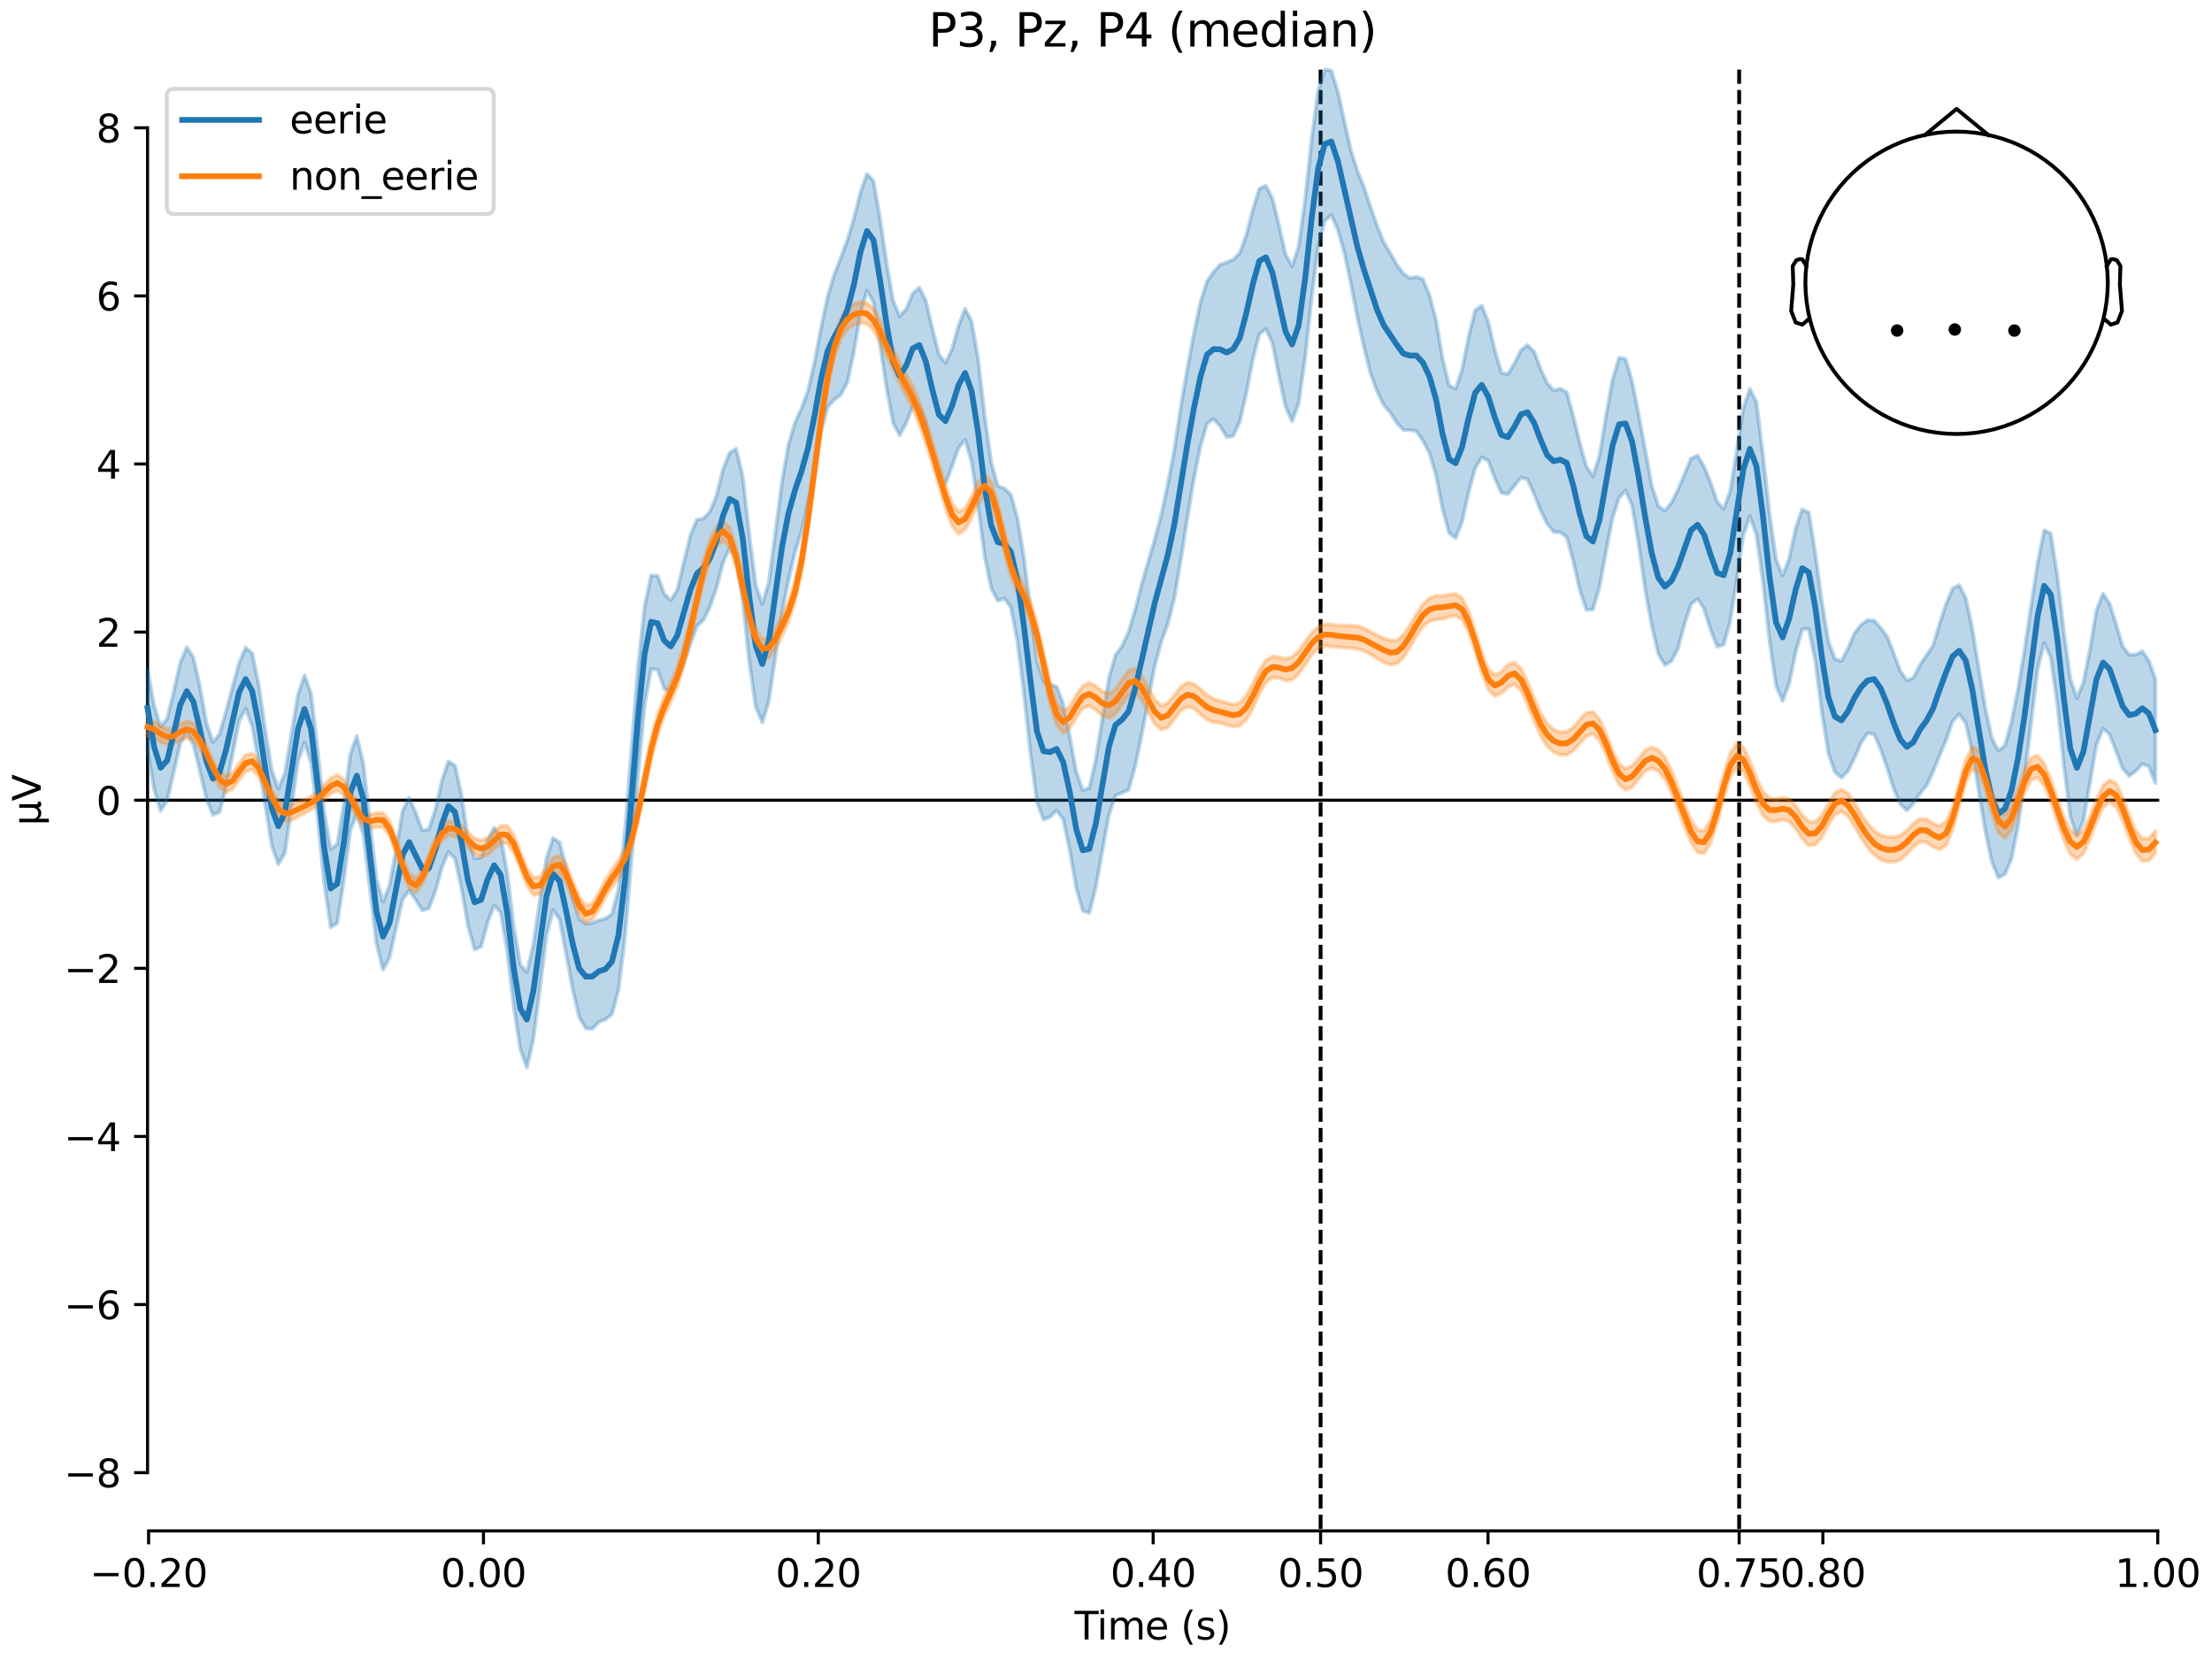 <?xml version="1.0" encoding="utf-8" standalone="no"?>
<!DOCTYPE svg PUBLIC "-//W3C//DTD SVG 1.1//EN"
  "http://www.w3.org/Graphics/SVG/1.1/DTD/svg11.dtd">
<svg xmlns:xlink="http://www.w3.org/1999/xlink" width="576pt" height="432pt" viewBox="0 0 576 432" xmlns="http://www.w3.org/2000/svg" version="1.1">
 <defs>
  <style type="text/css">*{stroke-linejoin: round; stroke-linecap: butt}</style>
 </defs>
 <g id="figure_1">
  <g id="patch_1">
   <path d="M 0 432 
L 576 432 
L 576 0 
L 0 0 
z
" style="fill: #ffffff"/>
  </g>
  <g id="axes_1">
   <g id="patch_2">
    <path d="M 38.421 398.644 
L 561.867 398.644 
L 561.867 18.118 
L 38.421 18.118 
L 38.421 398.644 
z
" style="fill: none; opacity: 0"/>
   </g>
   <g id="patch_3">
    <path d="M 38.421 383.484 
L 38.421 33.278 
" style="fill: none; stroke: #000000; stroke-width: 0.8; stroke-linejoin: miter; stroke-linecap: square"/>
   </g>
   <g id="LineCollection_1">
    <path d="M 343.878 18.118 
L 343.878 398.644 
" clip-path="url(#p9ff49e4150)" style="fill: none; stroke-dasharray: 3.7,1.6; stroke-dashoffset: 0; stroke: #000000"/>
    <path d="M 452.872 18.118 
L 452.872 398.644 
" clip-path="url(#p9ff49e4150)" style="fill: none; stroke-dasharray: 3.7,1.6; stroke-dashoffset: 0; stroke: #000000"/>
   </g>
   <g id="matplotlib.axis_1">
    <g id="xtick_1">
     <g id="line2d_1">
      <defs>
       <path id="mdffa95f54f" d="M 0 0 
L 0 3.5 
" style="stroke: #000000; stroke-width: 0.8"/>
      </defs>
      <g>
       <use xlink:href="#mdffa95f54f" x="38.693" y="398.644" style="stroke: #000000; stroke-width: 0.8"/>
      </g>
     </g>
     <g id="text_1">
      <!-- −0.20 -->
      <g transform="translate(23.37 413.242) scale(0.1 -0.1)">
       <defs>
        <path id="DejaVuSans-2212" d="M 678 2272 
L 4684 2272 
L 4684 1741 
L 678 1741 
L 678 2272 
z
" transform="scale(0.016)"/>
        <path id="DejaVuSans-30" d="M 2034 4250 
Q 1547 4250 1301 3770 
Q 1056 3291 1056 2328 
Q 1056 1369 1301 889 
Q 1547 409 2034 409 
Q 2525 409 2770 889 
Q 3016 1369 3016 2328 
Q 3016 3291 2770 3770 
Q 2525 4250 2034 4250 
z
M 2034 4750 
Q 2819 4750 3233 4129 
Q 3647 3509 3647 2328 
Q 3647 1150 3233 529 
Q 2819 -91 2034 -91 
Q 1250 -91 836 529 
Q 422 1150 422 2328 
Q 422 3509 836 4129 
Q 1250 4750 2034 4750 
z
" transform="scale(0.016)"/>
        <path id="DejaVuSans-2e" d="M 684 794 
L 1344 794 
L 1344 0 
L 684 0 
L 684 794 
z
" transform="scale(0.016)"/>
        <path id="DejaVuSans-32" d="M 1228 531 
L 3431 531 
L 3431 0 
L 469 0 
L 469 531 
Q 828 903 1448 1529 
Q 2069 2156 2228 2338 
Q 2531 2678 2651 2914 
Q 2772 3150 2772 3378 
Q 2772 3750 2511 3984 
Q 2250 4219 1831 4219 
Q 1534 4219 1204 4116 
Q 875 4013 500 3803 
L 500 4441 
Q 881 4594 1212 4672 
Q 1544 4750 1819 4750 
Q 2544 4750 2975 4387 
Q 3406 4025 3406 3419 
Q 3406 3131 3298 2873 
Q 3191 2616 2906 2266 
Q 2828 2175 2409 1742 
Q 1991 1309 1228 531 
z
" transform="scale(0.016)"/>
       </defs>
       <use xlink:href="#DejaVuSans-2212"/>
       <use xlink:href="#DejaVuSans-30" transform="translate(83.789 0)"/>
       <use xlink:href="#DejaVuSans-2e" transform="translate(147.412 0)"/>
       <use xlink:href="#DejaVuSans-32" transform="translate(179.199 0)"/>
       <use xlink:href="#DejaVuSans-30" transform="translate(242.822 0)"/>
      </g>
     </g>
    </g>
    <g id="xtick_2">
     <g id="line2d_2">
      <g>
       <use xlink:href="#mdffa95f54f" x="125.889" y="398.644" style="stroke: #000000; stroke-width: 0.8"/>
      </g>
     </g>
     <g id="text_2">
      <!-- 0.00 -->
      <g transform="translate(114.756 413.242) scale(0.1 -0.1)">
       <use xlink:href="#DejaVuSans-30"/>
       <use xlink:href="#DejaVuSans-2e" transform="translate(63.623 0)"/>
       <use xlink:href="#DejaVuSans-30" transform="translate(95.41 0)"/>
       <use xlink:href="#DejaVuSans-30" transform="translate(159.033 0)"/>
      </g>
     </g>
    </g>
    <g id="xtick_3">
     <g id="line2d_3">
      <g>
       <use xlink:href="#mdffa95f54f" x="213.084" y="398.644" style="stroke: #000000; stroke-width: 0.8"/>
      </g>
     </g>
     <g id="text_3">
      <!-- 0.20 -->
      <g transform="translate(201.952 413.242) scale(0.1 -0.1)">
       <use xlink:href="#DejaVuSans-30"/>
       <use xlink:href="#DejaVuSans-2e" transform="translate(63.623 0)"/>
       <use xlink:href="#DejaVuSans-32" transform="translate(95.41 0)"/>
       <use xlink:href="#DejaVuSans-30" transform="translate(159.033 0)"/>
      </g>
     </g>
    </g>
    <g id="xtick_4">
     <g id="line2d_4">
      <g>
       <use xlink:href="#mdffa95f54f" x="300.28" y="398.644" style="stroke: #000000; stroke-width: 0.8"/>
      </g>
     </g>
     <g id="text_4">
      <!-- 0.40 -->
      <g transform="translate(289.147 413.242) scale(0.1 -0.1)">
       <defs>
        <path id="DejaVuSans-34" d="M 2419 4116 
L 825 1625 
L 2419 1625 
L 2419 4116 
z
M 2253 4666 
L 3047 4666 
L 3047 1625 
L 3713 1625 
L 3713 1100 
L 3047 1100 
L 3047 0 
L 2419 0 
L 2419 1100 
L 313 1100 
L 313 1709 
L 2253 4666 
z
" transform="scale(0.016)"/>
       </defs>
       <use xlink:href="#DejaVuSans-30"/>
       <use xlink:href="#DejaVuSans-2e" transform="translate(63.623 0)"/>
       <use xlink:href="#DejaVuSans-34" transform="translate(95.41 0)"/>
       <use xlink:href="#DejaVuSans-30" transform="translate(159.033 0)"/>
      </g>
     </g>
    </g>
    <g id="xtick_5">
     <g id="line2d_5">
      <g>
       <use xlink:href="#mdffa95f54f" x="343.878" y="398.644" style="stroke: #000000; stroke-width: 0.8"/>
      </g>
     </g>
     <g id="text_5">
      <!-- 0.50 -->
      <g transform="translate(332.745 413.242) scale(0.1 -0.1)">
       <defs>
        <path id="DejaVuSans-35" d="M 691 4666 
L 3169 4666 
L 3169 4134 
L 1269 4134 
L 1269 2991 
Q 1406 3038 1543 3061 
Q 1681 3084 1819 3084 
Q 2600 3084 3056 2656 
Q 3513 2228 3513 1497 
Q 3513 744 3044 326 
Q 2575 -91 1722 -91 
Q 1428 -91 1123 -41 
Q 819 9 494 109 
L 494 744 
Q 775 591 1075 516 
Q 1375 441 1709 441 
Q 2250 441 2565 725 
Q 2881 1009 2881 1497 
Q 2881 1984 2565 2268 
Q 2250 2553 1709 2553 
Q 1456 2553 1204 2497 
Q 953 2441 691 2322 
L 691 4666 
z
" transform="scale(0.016)"/>
       </defs>
       <use xlink:href="#DejaVuSans-30"/>
       <use xlink:href="#DejaVuSans-2e" transform="translate(63.623 0)"/>
       <use xlink:href="#DejaVuSans-35" transform="translate(95.41 0)"/>
       <use xlink:href="#DejaVuSans-30" transform="translate(159.033 0)"/>
      </g>
     </g>
    </g>
    <g id="xtick_6">
     <g id="line2d_6">
      <g>
       <use xlink:href="#mdffa95f54f" x="387.476" y="398.644" style="stroke: #000000; stroke-width: 0.8"/>
      </g>
     </g>
     <g id="text_6">
      <!-- 0.60 -->
      <g transform="translate(376.343 413.242) scale(0.1 -0.1)">
       <defs>
        <path id="DejaVuSans-36" d="M 2113 2584 
Q 1688 2584 1439 2293 
Q 1191 2003 1191 1497 
Q 1191 994 1439 701 
Q 1688 409 2113 409 
Q 2538 409 2786 701 
Q 3034 994 3034 1497 
Q 3034 2003 2786 2293 
Q 2538 2584 2113 2584 
z
M 3366 4563 
L 3366 3988 
Q 3128 4100 2886 4159 
Q 2644 4219 2406 4219 
Q 1781 4219 1451 3797 
Q 1122 3375 1075 2522 
Q 1259 2794 1537 2939 
Q 1816 3084 2150 3084 
Q 2853 3084 3261 2657 
Q 3669 2231 3669 1497 
Q 3669 778 3244 343 
Q 2819 -91 2113 -91 
Q 1303 -91 875 529 
Q 447 1150 447 2328 
Q 447 3434 972 4092 
Q 1497 4750 2381 4750 
Q 2619 4750 2861 4703 
Q 3103 4656 3366 4563 
z
" transform="scale(0.016)"/>
       </defs>
       <use xlink:href="#DejaVuSans-30"/>
       <use xlink:href="#DejaVuSans-2e" transform="translate(63.623 0)"/>
       <use xlink:href="#DejaVuSans-36" transform="translate(95.41 0)"/>
       <use xlink:href="#DejaVuSans-30" transform="translate(159.033 0)"/>
      </g>
     </g>
    </g>
    <g id="xtick_7">
     <g id="line2d_7">
      <g>
       <use xlink:href="#mdffa95f54f" x="452.872" y="398.644" style="stroke: #000000; stroke-width: 0.8"/>
      </g>
     </g>
     <g id="text_7">
      <!-- 0.75 -->
      <g transform="translate(441.74 413.242) scale(0.1 -0.1)">
       <defs>
        <path id="DejaVuSans-37" d="M 525 4666 
L 3525 4666 
L 3525 4397 
L 1831 0 
L 1172 0 
L 2766 4134 
L 525 4134 
L 525 4666 
z
" transform="scale(0.016)"/>
       </defs>
       <use xlink:href="#DejaVuSans-30"/>
       <use xlink:href="#DejaVuSans-2e" transform="translate(63.623 0)"/>
       <use xlink:href="#DejaVuSans-37" transform="translate(95.41 0)"/>
       <use xlink:href="#DejaVuSans-35" transform="translate(159.033 0)"/>
      </g>
     </g>
    </g>
    <g id="xtick_8">
     <g id="line2d_8">
      <g>
       <use xlink:href="#mdffa95f54f" x="474.671" y="398.644" style="stroke: #000000; stroke-width: 0.8"/>
      </g>
     </g>
     <g id="text_8">
      <!-- 0.80 -->
      <g transform="translate(463.538 413.242) scale(0.1 -0.1)">
       <defs>
        <path id="DejaVuSans-38" d="M 2034 2216 
Q 1584 2216 1326 1975 
Q 1069 1734 1069 1313 
Q 1069 891 1326 650 
Q 1584 409 2034 409 
Q 2484 409 2743 651 
Q 3003 894 3003 1313 
Q 3003 1734 2745 1975 
Q 2488 2216 2034 2216 
z
M 1403 2484 
Q 997 2584 770 2862 
Q 544 3141 544 3541 
Q 544 4100 942 4425 
Q 1341 4750 2034 4750 
Q 2731 4750 3128 4425 
Q 3525 4100 3525 3541 
Q 3525 3141 3298 2862 
Q 3072 2584 2669 2484 
Q 3125 2378 3379 2068 
Q 3634 1759 3634 1313 
Q 3634 634 3220 271 
Q 2806 -91 2034 -91 
Q 1263 -91 848 271 
Q 434 634 434 1313 
Q 434 1759 690 2068 
Q 947 2378 1403 2484 
z
M 1172 3481 
Q 1172 3119 1398 2916 
Q 1625 2713 2034 2713 
Q 2441 2713 2670 2916 
Q 2900 3119 2900 3481 
Q 2900 3844 2670 4047 
Q 2441 4250 2034 4250 
Q 1625 4250 1398 4047 
Q 1172 3844 1172 3481 
z
" transform="scale(0.016)"/>
       </defs>
       <use xlink:href="#DejaVuSans-30"/>
       <use xlink:href="#DejaVuSans-2e" transform="translate(63.623 0)"/>
       <use xlink:href="#DejaVuSans-38" transform="translate(95.41 0)"/>
       <use xlink:href="#DejaVuSans-30" transform="translate(159.033 0)"/>
      </g>
     </g>
    </g>
    <g id="xtick_9">
     <g id="line2d_9">
      <g>
       <use xlink:href="#mdffa95f54f" x="561.867" y="398.644" style="stroke: #000000; stroke-width: 0.8"/>
      </g>
     </g>
     <g id="text_9">
      <!-- 1.00 -->
      <g transform="translate(550.734 413.242) scale(0.1 -0.1)">
       <defs>
        <path id="DejaVuSans-31" d="M 794 531 
L 1825 531 
L 1825 4091 
L 703 3866 
L 703 4441 
L 1819 4666 
L 2450 4666 
L 2450 531 
L 3481 531 
L 3481 0 
L 794 0 
L 794 531 
z
" transform="scale(0.016)"/>
       </defs>
       <use xlink:href="#DejaVuSans-31"/>
       <use xlink:href="#DejaVuSans-2e" transform="translate(63.623 0)"/>
       <use xlink:href="#DejaVuSans-30" transform="translate(95.41 0)"/>
       <use xlink:href="#DejaVuSans-30" transform="translate(159.033 0)"/>
      </g>
     </g>
    </g>
    <g id="text_10">
     <!-- Time (s) -->
     <g transform="translate(279.815 426.92) scale(0.1 -0.1)">
      <defs>
       <path id="DejaVuSans-54" d="M -19 4666 
L 3928 4666 
L 3928 4134 
L 2272 4134 
L 2272 0 
L 1638 0 
L 1638 4134 
L -19 4134 
L -19 4666 
z
" transform="scale(0.016)"/>
       <path id="DejaVuSans-69" d="M 603 3500 
L 1178 3500 
L 1178 0 
L 603 0 
L 603 3500 
z
M 603 4863 
L 1178 4863 
L 1178 4134 
L 603 4134 
L 603 4863 
z
" transform="scale(0.016)"/>
       <path id="DejaVuSans-6d" d="M 3328 2828 
Q 3544 3216 3844 3400 
Q 4144 3584 4550 3584 
Q 5097 3584 5394 3201 
Q 5691 2819 5691 2113 
L 5691 0 
L 5113 0 
L 5113 2094 
Q 5113 2597 4934 2840 
Q 4756 3084 4391 3084 
Q 3944 3084 3684 2787 
Q 3425 2491 3425 1978 
L 3425 0 
L 2847 0 
L 2847 2094 
Q 2847 2600 2669 2842 
Q 2491 3084 2119 3084 
Q 1678 3084 1418 2786 
Q 1159 2488 1159 1978 
L 1159 0 
L 581 0 
L 581 3500 
L 1159 3500 
L 1159 2956 
Q 1356 3278 1631 3431 
Q 1906 3584 2284 3584 
Q 2666 3584 2933 3390 
Q 3200 3197 3328 2828 
z
" transform="scale(0.016)"/>
       <path id="DejaVuSans-65" d="M 3597 1894 
L 3597 1613 
L 953 1613 
Q 991 1019 1311 708 
Q 1631 397 2203 397 
Q 2534 397 2845 478 
Q 3156 559 3463 722 
L 3463 178 
Q 3153 47 2828 -22 
Q 2503 -91 2169 -91 
Q 1331 -91 842 396 
Q 353 884 353 1716 
Q 353 2575 817 3079 
Q 1281 3584 2069 3584 
Q 2775 3584 3186 3129 
Q 3597 2675 3597 1894 
z
M 3022 2063 
Q 3016 2534 2758 2815 
Q 2500 3097 2075 3097 
Q 1594 3097 1305 2825 
Q 1016 2553 972 2059 
L 3022 2063 
z
" transform="scale(0.016)"/>
       <path id="DejaVuSans-20" transform="scale(0.016)"/>
       <path id="DejaVuSans-28" d="M 1984 4856 
Q 1566 4138 1362 3434 
Q 1159 2731 1159 2009 
Q 1159 1288 1364 580 
Q 1569 -128 1984 -844 
L 1484 -844 
Q 1016 -109 783 600 
Q 550 1309 550 2009 
Q 550 2706 781 3412 
Q 1013 4119 1484 4856 
L 1984 4856 
z
" transform="scale(0.016)"/>
       <path id="DejaVuSans-73" d="M 2834 3397 
L 2834 2853 
Q 2591 2978 2328 3040 
Q 2066 3103 1784 3103 
Q 1356 3103 1142 2972 
Q 928 2841 928 2578 
Q 928 2378 1081 2264 
Q 1234 2150 1697 2047 
L 1894 2003 
Q 2506 1872 2764 1633 
Q 3022 1394 3022 966 
Q 3022 478 2636 193 
Q 2250 -91 1575 -91 
Q 1294 -91 989 -36 
Q 684 19 347 128 
L 347 722 
Q 666 556 975 473 
Q 1284 391 1588 391 
Q 1994 391 2212 530 
Q 2431 669 2431 922 
Q 2431 1156 2273 1281 
Q 2116 1406 1581 1522 
L 1381 1569 
Q 847 1681 609 1914 
Q 372 2147 372 2553 
Q 372 3047 722 3315 
Q 1072 3584 1716 3584 
Q 2034 3584 2315 3537 
Q 2597 3491 2834 3397 
z
" transform="scale(0.016)"/>
       <path id="DejaVuSans-29" d="M 513 4856 
L 1013 4856 
Q 1481 4119 1714 3412 
Q 1947 2706 1947 2009 
Q 1947 1309 1714 600 
Q 1481 -109 1013 -844 
L 513 -844 
Q 928 -128 1133 580 
Q 1338 1288 1338 2009 
Q 1338 2731 1133 3434 
Q 928 4138 513 4856 
z
" transform="scale(0.016)"/>
      </defs>
      <use xlink:href="#DejaVuSans-54"/>
      <use xlink:href="#DejaVuSans-69" transform="translate(57.959 0)"/>
      <use xlink:href="#DejaVuSans-6d" transform="translate(85.742 0)"/>
      <use xlink:href="#DejaVuSans-65" transform="translate(183.154 0)"/>
      <use xlink:href="#DejaVuSans-20" transform="translate(244.678 0)"/>
      <use xlink:href="#DejaVuSans-28" transform="translate(276.465 0)"/>
      <use xlink:href="#DejaVuSans-73" transform="translate(315.479 0)"/>
      <use xlink:href="#DejaVuSans-29" transform="translate(367.578 0)"/>
     </g>
    </g>
   </g>
   <g id="matplotlib.axis_2">
    <g id="ytick_1">
     <g id="line2d_10">
      <defs>
       <path id="m706b3f6eae" d="M 0 0 
L -3.5 0 
" style="stroke: #000000; stroke-width: 0.8"/>
      </defs>
      <g>
       <use xlink:href="#m706b3f6eae" x="38.421" y="383.484" style="stroke: #000000; stroke-width: 0.8"/>
      </g>
     </g>
     <g id="text_11">
      <!-- −8 -->
      <g transform="translate(16.678 387.283) scale(0.1 -0.1)">
       <use xlink:href="#DejaVuSans-2212"/>
       <use xlink:href="#DejaVuSans-38" transform="translate(83.789 0)"/>
      </g>
     </g>
    </g>
    <g id="ytick_2">
     <g id="line2d_11">
      <g>
       <use xlink:href="#m706b3f6eae" x="38.421" y="339.708" style="stroke: #000000; stroke-width: 0.8"/>
      </g>
     </g>
     <g id="text_12">
      <!-- −6 -->
      <g transform="translate(16.678 343.507) scale(0.1 -0.1)">
       <use xlink:href="#DejaVuSans-2212"/>
       <use xlink:href="#DejaVuSans-36" transform="translate(83.789 0)"/>
      </g>
     </g>
    </g>
    <g id="ytick_3">
     <g id="line2d_12">
      <g>
       <use xlink:href="#m706b3f6eae" x="38.421" y="295.932" style="stroke: #000000; stroke-width: 0.8"/>
      </g>
     </g>
     <g id="text_13">
      <!-- −4 -->
      <g transform="translate(16.678 299.732) scale(0.1 -0.1)">
       <use xlink:href="#DejaVuSans-2212"/>
       <use xlink:href="#DejaVuSans-34" transform="translate(83.789 0)"/>
      </g>
     </g>
    </g>
    <g id="ytick_4">
     <g id="line2d_13">
      <g>
       <use xlink:href="#m706b3f6eae" x="38.421" y="252.157" style="stroke: #000000; stroke-width: 0.8"/>
      </g>
     </g>
     <g id="text_14">
      <!-- −2 -->
      <g transform="translate(16.678 255.956) scale(0.1 -0.1)">
       <use xlink:href="#DejaVuSans-2212"/>
       <use xlink:href="#DejaVuSans-32" transform="translate(83.789 0)"/>
      </g>
     </g>
    </g>
    <g id="ytick_5">
     <g id="line2d_14">
      <g>
       <use xlink:href="#m706b3f6eae" x="38.421" y="208.381" style="stroke: #000000; stroke-width: 0.8"/>
      </g>
     </g>
     <g id="text_15">
      <!-- 0 -->
      <g transform="translate(25.058 212.18) scale(0.1 -0.1)">
       <use xlink:href="#DejaVuSans-30"/>
      </g>
     </g>
    </g>
    <g id="ytick_6">
     <g id="line2d_15">
      <g>
       <use xlink:href="#m706b3f6eae" x="38.421" y="164.605" style="stroke: #000000; stroke-width: 0.8"/>
      </g>
     </g>
     <g id="text_16">
      <!-- 2 -->
      <g transform="translate(25.058 168.404) scale(0.1 -0.1)">
       <use xlink:href="#DejaVuSans-32"/>
      </g>
     </g>
    </g>
    <g id="ytick_7">
     <g id="line2d_16">
      <g>
       <use xlink:href="#m706b3f6eae" x="38.421" y="120.829" style="stroke: #000000; stroke-width: 0.8"/>
      </g>
     </g>
     <g id="text_17">
      <!-- 4 -->
      <g transform="translate(25.058 124.629) scale(0.1 -0.1)">
       <use xlink:href="#DejaVuSans-34"/>
      </g>
     </g>
    </g>
    <g id="ytick_8">
     <g id="line2d_17">
      <g>
       <use xlink:href="#m706b3f6eae" x="38.421" y="77.054" style="stroke: #000000; stroke-width: 0.8"/>
      </g>
     </g>
     <g id="text_18">
      <!-- 6 -->
      <g transform="translate(25.058 80.853) scale(0.1 -0.1)">
       <use xlink:href="#DejaVuSans-36"/>
      </g>
     </g>
    </g>
    <g id="ytick_9">
     <g id="line2d_18">
      <g>
       <use xlink:href="#m706b3f6eae" x="38.421" y="33.278" style="stroke: #000000; stroke-width: 0.8"/>
      </g>
     </g>
     <g id="text_19">
      <!-- 8 -->
      <g transform="translate(25.058 37.077) scale(0.1 -0.1)">
       <use xlink:href="#DejaVuSans-38"/>
      </g>
     </g>
    </g>
    <g id="text_20">
     <!-- µV -->
     <g transform="translate(10.599 214.982) rotate(-90) scale(0.1 -0.1)">
      <defs>
       <path id="DejaVuSans-b5" d="M 544 -1331 
L 544 3500 
L 1119 3500 
L 1119 1325 
Q 1119 872 1334 640 
Q 1550 409 1972 409 
Q 2434 409 2667 671 
Q 2900 934 2900 1459 
L 2900 3500 
L 3475 3500 
L 3475 806 
Q 3475 619 3529 530 
Q 3584 441 3700 441 
Q 3728 441 3778 458 
Q 3828 475 3916 513 
L 3916 50 
Q 3788 -22 3673 -56 
Q 3559 -91 3450 -91 
Q 3234 -91 3106 31 
Q 2978 153 2931 403 
Q 2775 156 2548 32 
Q 2322 -91 2016 -91 
Q 1697 -91 1473 31 
Q 1250 153 1119 397 
L 1119 -1331 
L 544 -1331 
z
" transform="scale(0.016)"/>
       <path id="DejaVuSans-56" d="M 1831 0 
L 50 4666 
L 709 4666 
L 2188 738 
L 3669 4666 
L 4325 4666 
L 2547 0 
L 1831 0 
z
" transform="scale(0.016)"/>
      </defs>
      <use xlink:href="#DejaVuSans-b5"/>
      <use xlink:href="#DejaVuSans-56" transform="translate(63.623 0)"/>
     </g>
    </g>
   </g>
   <g id="patch_4">
    <path d="M 38.693 398.644 
L 561.867 398.644 
" style="fill: none; stroke: #000000; stroke-width: 0.8; stroke-linejoin: miter; stroke-linecap: square"/>
   </g>
   <g id="patch_5">
    <path d="M 38.421 208.381 
L 561.867 208.381 
" style="fill: none; stroke: #000000; stroke-width: 0.8; stroke-linejoin: miter; stroke-linecap: square"/>
   </g>
   <g id="text_21">
    <!-- P3, Pz, P4 (median) -->
    <g transform="translate(241.798 12.118) scale(0.12 -0.12)">
     <defs>
      <path id="DejaVuSans-50" d="M 1259 4147 
L 1259 2394 
L 2053 2394 
Q 2494 2394 2734 2622 
Q 2975 2850 2975 3272 
Q 2975 3691 2734 3919 
Q 2494 4147 2053 4147 
L 1259 4147 
z
M 628 4666 
L 2053 4666 
Q 2838 4666 3239 4311 
Q 3641 3956 3641 3272 
Q 3641 2581 3239 2228 
Q 2838 1875 2053 1875 
L 1259 1875 
L 1259 0 
L 628 0 
L 628 4666 
z
" transform="scale(0.016)"/>
      <path id="DejaVuSans-33" d="M 2597 2516 
Q 3050 2419 3304 2112 
Q 3559 1806 3559 1356 
Q 3559 666 3084 287 
Q 2609 -91 1734 -91 
Q 1441 -91 1130 -33 
Q 819 25 488 141 
L 488 750 
Q 750 597 1062 519 
Q 1375 441 1716 441 
Q 2309 441 2620 675 
Q 2931 909 2931 1356 
Q 2931 1769 2642 2001 
Q 2353 2234 1838 2234 
L 1294 2234 
L 1294 2753 
L 1863 2753 
Q 2328 2753 2575 2939 
Q 2822 3125 2822 3475 
Q 2822 3834 2567 4026 
Q 2313 4219 1838 4219 
Q 1578 4219 1281 4162 
Q 984 4106 628 3988 
L 628 4550 
Q 988 4650 1302 4700 
Q 1616 4750 1894 4750 
Q 2613 4750 3031 4423 
Q 3450 4097 3450 3541 
Q 3450 3153 3228 2886 
Q 3006 2619 2597 2516 
z
" transform="scale(0.016)"/>
      <path id="DejaVuSans-2c" d="M 750 794 
L 1409 794 
L 1409 256 
L 897 -744 
L 494 -744 
L 750 256 
L 750 794 
z
" transform="scale(0.016)"/>
      <path id="DejaVuSans-7a" d="M 353 3500 
L 3084 3500 
L 3084 2975 
L 922 459 
L 3084 459 
L 3084 0 
L 275 0 
L 275 525 
L 2438 3041 
L 353 3041 
L 353 3500 
z
" transform="scale(0.016)"/>
      <path id="DejaVuSans-64" d="M 2906 2969 
L 2906 4863 
L 3481 4863 
L 3481 0 
L 2906 0 
L 2906 525 
Q 2725 213 2448 61 
Q 2172 -91 1784 -91 
Q 1150 -91 751 415 
Q 353 922 353 1747 
Q 353 2572 751 3078 
Q 1150 3584 1784 3584 
Q 2172 3584 2448 3432 
Q 2725 3281 2906 2969 
z
M 947 1747 
Q 947 1113 1208 752 
Q 1469 391 1925 391 
Q 2381 391 2643 752 
Q 2906 1113 2906 1747 
Q 2906 2381 2643 2742 
Q 2381 3103 1925 3103 
Q 1469 3103 1208 2742 
Q 947 2381 947 1747 
z
" transform="scale(0.016)"/>
      <path id="DejaVuSans-61" d="M 2194 1759 
Q 1497 1759 1228 1600 
Q 959 1441 959 1056 
Q 959 750 1161 570 
Q 1363 391 1709 391 
Q 2188 391 2477 730 
Q 2766 1069 2766 1631 
L 2766 1759 
L 2194 1759 
z
M 3341 1997 
L 3341 0 
L 2766 0 
L 2766 531 
Q 2569 213 2275 61 
Q 1981 -91 1556 -91 
Q 1019 -91 701 211 
Q 384 513 384 1019 
Q 384 1609 779 1909 
Q 1175 2209 1959 2209 
L 2766 2209 
L 2766 2266 
Q 2766 2663 2505 2880 
Q 2244 3097 1772 3097 
Q 1472 3097 1187 3025 
Q 903 2953 641 2809 
L 641 3341 
Q 956 3463 1253 3523 
Q 1550 3584 1831 3584 
Q 2591 3584 2966 3190 
Q 3341 2797 3341 1997 
z
" transform="scale(0.016)"/>
      <path id="DejaVuSans-6e" d="M 3513 2113 
L 3513 0 
L 2938 0 
L 2938 2094 
Q 2938 2591 2744 2837 
Q 2550 3084 2163 3084 
Q 1697 3084 1428 2787 
Q 1159 2491 1159 1978 
L 1159 0 
L 581 0 
L 581 3500 
L 1159 3500 
L 1159 2956 
Q 1366 3272 1645 3428 
Q 1925 3584 2291 3584 
Q 2894 3584 3203 3211 
Q 3513 2838 3513 2113 
z
" transform="scale(0.016)"/>
     </defs>
     <use xlink:href="#DejaVuSans-50"/>
     <use xlink:href="#DejaVuSans-33" transform="translate(60.303 0)"/>
     <use xlink:href="#DejaVuSans-2c" transform="translate(123.926 0)"/>
     <use xlink:href="#DejaVuSans-20" transform="translate(155.713 0)"/>
     <use xlink:href="#DejaVuSans-50" transform="translate(187.5 0)"/>
     <use xlink:href="#DejaVuSans-7a" transform="translate(247.803 0)"/>
     <use xlink:href="#DejaVuSans-2c" transform="translate(300.293 0)"/>
     <use xlink:href="#DejaVuSans-20" transform="translate(332.08 0)"/>
     <use xlink:href="#DejaVuSans-50" transform="translate(363.867 0)"/>
     <use xlink:href="#DejaVuSans-34" transform="translate(424.17 0)"/>
     <use xlink:href="#DejaVuSans-20" transform="translate(487.793 0)"/>
     <use xlink:href="#DejaVuSans-28" transform="translate(519.58 0)"/>
     <use xlink:href="#DejaVuSans-6d" transform="translate(558.594 0)"/>
     <use xlink:href="#DejaVuSans-65" transform="translate(656.006 0)"/>
     <use xlink:href="#DejaVuSans-64" transform="translate(717.529 0)"/>
     <use xlink:href="#DejaVuSans-69" transform="translate(781.006 0)"/>
     <use xlink:href="#DejaVuSans-61" transform="translate(808.789 0)"/>
     <use xlink:href="#DejaVuSans-6e" transform="translate(870.068 0)"/>
     <use xlink:href="#DejaVuSans-29" transform="translate(933.447 0)"/>
    </g>
   </g>
   <g id="legend_1">
    <g id="patch_6">
     <path d="M 45.421 55.753 
L 126.563 55.753 
Q 128.563 55.753 128.563 53.753 
L 128.563 25.118 
Q 128.563 23.118 126.563 23.118 
L 45.421 23.118 
Q 43.421 23.118 43.421 25.118 
L 43.421 53.753 
Q 43.421 55.753 45.421 55.753 
z
" style="fill: #ffffff; opacity: 0.8; stroke: #cccccc; stroke-linejoin: miter"/>
    </g>
    <g id="line2d_19">
     <path d="M 47.421 31.217 
L 57.421 31.217 
L 67.421 31.217 
" style="fill: none; stroke: #1f77b4; stroke-width: 1.5; stroke-linecap: square"/>
    </g>
    <g id="text_22">
     <!-- eerie -->
     <g transform="translate(75.421 34.717) scale(0.1 -0.1)">
      <defs>
       <path id="DejaVuSans-72" d="M 2631 2963 
Q 2534 3019 2420 3045 
Q 2306 3072 2169 3072 
Q 1681 3072 1420 2755 
Q 1159 2438 1159 1844 
L 1159 0 
L 581 0 
L 581 3500 
L 1159 3500 
L 1159 2956 
Q 1341 3275 1631 3429 
Q 1922 3584 2338 3584 
Q 2397 3584 2469 3576 
Q 2541 3569 2628 3553 
L 2631 2963 
z
" transform="scale(0.016)"/>
      </defs>
      <use xlink:href="#DejaVuSans-65"/>
      <use xlink:href="#DejaVuSans-65" transform="translate(61.523 0)"/>
      <use xlink:href="#DejaVuSans-72" transform="translate(123.047 0)"/>
      <use xlink:href="#DejaVuSans-69" transform="translate(164.16 0)"/>
      <use xlink:href="#DejaVuSans-65" transform="translate(191.943 0)"/>
     </g>
    </g>
    <g id="line2d_20">
     <path d="M 47.421 45.895 
L 57.421 45.895 
L 67.421 45.895 
" style="fill: none; stroke: #ff7f0e; stroke-width: 1.5; stroke-linecap: square"/>
    </g>
    <g id="text_23">
     <!-- non_eerie -->
     <g transform="translate(75.421 49.395) scale(0.1 -0.1)">
      <defs>
       <path id="DejaVuSans-6f" d="M 1959 3097 
Q 1497 3097 1228 2736 
Q 959 2375 959 1747 
Q 959 1119 1226 758 
Q 1494 397 1959 397 
Q 2419 397 2687 759 
Q 2956 1122 2956 1747 
Q 2956 2369 2687 2733 
Q 2419 3097 1959 3097 
z
M 1959 3584 
Q 2709 3584 3137 3096 
Q 3566 2609 3566 1747 
Q 3566 888 3137 398 
Q 2709 -91 1959 -91 
Q 1206 -91 779 398 
Q 353 888 353 1747 
Q 353 2609 779 3096 
Q 1206 3584 1959 3584 
z
" transform="scale(0.016)"/>
       <path id="DejaVuSans-5f" d="M 3263 -1063 
L 3263 -1509 
L -63 -1509 
L -63 -1063 
L 3263 -1063 
z
" transform="scale(0.016)"/>
      </defs>
      <use xlink:href="#DejaVuSans-6e"/>
      <use xlink:href="#DejaVuSans-6f" transform="translate(63.379 0)"/>
      <use xlink:href="#DejaVuSans-6e" transform="translate(124.561 0)"/>
      <use xlink:href="#DejaVuSans-5f" transform="translate(187.939 0)"/>
      <use xlink:href="#DejaVuSans-65" transform="translate(237.939 0)"/>
      <use xlink:href="#DejaVuSans-65" transform="translate(299.463 0)"/>
      <use xlink:href="#DejaVuSans-72" transform="translate(360.986 0)"/>
      <use xlink:href="#DejaVuSans-69" transform="translate(402.1 0)"/>
      <use xlink:href="#DejaVuSans-65" transform="translate(429.883 0)"/>
     </g>
    </g>
   </g>
   <g id="FillBetweenPolyCollection_1">
    <defs>
     <path id="m1bec15d0f3" d="M 38.421 -257.738 
L 38.421 -236.887 
L 40.124 -226.484 
L 41.827 -220.855 
L 43.53 -223.592 
L 45.233 -230.894 
L 46.936 -238.359 
L 48.639 -241.316 
L 50.342 -238.165 
L 52.045 -231.183 
L 53.748 -223.962 
L 55.451 -219.783 
L 57.154 -220.548 
L 58.857 -226.889 
L 60.56 -235.581 
L 62.263 -244.25 
L 63.966 -247.496 
L 65.669 -242.904 
L 67.372 -233.357 
L 69.075 -222.363 
L 70.778 -211.791 
L 72.481 -206.971 
L 74.184 -209.875 
L 75.887 -221.666 
L 77.59 -233.696 
L 79.294 -238.683 
L 80.997 -233.327 
L 82.7 -219.51 
L 84.403 -202.234 
L 86.106 -190.563 
L 87.809 -191.602 
L 89.512 -202.579 
L 91.215 -215.753 
L 92.918 -220.118 
L 94.621 -214.596 
L 96.324 -200.737 
L 98.027 -186.264 
L 99.73 -179.513 
L 101.433 -182.614 
L 103.136 -190.353 
L 104.839 -197.767 
L 106.542 -200.062 
L 108.245 -197.73 
L 109.948 -194.942 
L 111.651 -195.427 
L 113.354 -199.897 
L 115.057 -206.017 
L 116.76 -210.101 
L 118.463 -208.456 
L 120.166 -200.744 
L 121.87 -190.959 
L 123.573 -184.74 
L 125.276 -185.504 
L 126.979 -191.831 
L 128.682 -196.268 
L 130.385 -194.381 
L 132.088 -184.36 
L 133.791 -169.862 
L 135.494 -158.792 
L 137.197 -154.023 
L 138.9 -161.474 
L 140.603 -174.648 
L 142.306 -188.423 
L 144.009 -195.01 
L 145.712 -192.647 
L 147.415 -183.686 
L 149.118 -174.403 
L 150.821 -167.155 
L 152.524 -164.251 
L 154.227 -164.064 
L 155.93 -165.843 
L 157.633 -166.544 
L 159.336 -167.89 
L 161.039 -174.099 
L 162.742 -187.984 
L 164.446 -208.213 
L 166.149 -230.143 
L 167.852 -248.306 
L 169.555 -257.829 
L 171.258 -257.575 
L 172.961 -252.615 
L 174.664 -251.817 
L 176.367 -254.872 
L 178.07 -259.244 
L 179.773 -264.281 
L 181.476 -268.971 
L 183.179 -270.578 
L 184.882 -274.003 
L 186.585 -278.969 
L 188.288 -285.531 
L 189.991 -289.314 
L 191.694 -286.576 
L 193.397 -275.848 
L 195.1 -259.798 
L 196.803 -247.91 
L 198.506 -243.894 
L 200.209 -249.456 
L 201.912 -260.997 
L 203.615 -272.294 
L 205.318 -280.908 
L 207.022 -288.201 
L 208.725 -293.671 
L 210.428 -301.284 
L 212.131 -309.912 
L 213.834 -319.737 
L 215.537 -326.026 
L 217.24 -327.926 
L 218.943 -329.225 
L 220.646 -332.423 
L 222.349 -340.378 
L 224.052 -350.29 
L 225.755 -356.311 
L 227.458 -353.313 
L 229.161 -342.274 
L 230.864 -330.913 
L 232.567 -321.872 
L 234.27 -318.657 
L 235.973 -321.852 
L 237.676 -326.158 
L 239.379 -326.273 
L 241.082 -321.738 
L 242.785 -313.619 
L 244.488 -307.157 
L 246.191 -306 
L 247.894 -310.565 
L 249.598 -315.31 
L 251.301 -317.479 
L 253.004 -311.766 
L 254.707 -300.167 
L 256.41 -287.068 
L 258.113 -278.841 
L 259.816 -275.544 
L 261.519 -276.191 
L 263.222 -273.882 
L 264.925 -265.126 
L 266.628 -251.547 
L 268.331 -235.897 
L 270.034 -223.071 
L 271.737 -218.604 
L 273.44 -219.256 
L 275.143 -220.995 
L 276.846 -218.639 
L 278.549 -210.738 
L 280.252 -200.738 
L 281.955 -194.82 
L 283.658 -194.25 
L 285.361 -201.011 
L 287.064 -210.5 
L 288.767 -219.78 
L 290.47 -224.862 
L 292.174 -225.56 
L 293.877 -226.362 
L 295.58 -232.445 
L 297.283 -240.584 
L 298.986 -249.505 
L 300.689 -258.566 
L 302.392 -264.897 
L 304.095 -269.527 
L 305.798 -276.305 
L 307.501 -286.316 
L 309.204 -297.203 
L 310.907 -307.371 
L 312.61 -315.848 
L 314.313 -321.747 
L 316.016 -322.879 
L 317.719 -321.024 
L 319.422 -318.219 
L 321.125 -318.49 
L 322.828 -322.161 
L 324.531 -329.574 
L 326.234 -338.4 
L 327.937 -345.036 
L 329.64 -346.325 
L 331.343 -342.626 
L 333.046 -334.151 
L 334.75 -326.078 
L 336.453 -322.297 
L 338.156 -326.928 
L 339.859 -338.757 
L 341.562 -354.545 
L 343.265 -368.044 
L 344.968 -374.451 
L 346.671 -376.037 
L 348.374 -372.151 
L 350.077 -366.112 
L 351.78 -358.059 
L 353.483 -349.204 
L 355.186 -341.543 
L 356.889 -334.81 
L 358.592 -330.121 
L 360.295 -326.565 
L 361.998 -324.602 
L 363.701 -321.932 
L 365.404 -320.037 
L 367.107 -319.989 
L 368.81 -319.723 
L 370.513 -317.262 
L 372.216 -314.099 
L 373.919 -308.293 
L 375.622 -299.591 
L 377.326 -293.28 
L 379.029 -291.87 
L 380.732 -296.134 
L 382.435 -303.861 
L 384.138 -310.084 
L 385.841 -312.938 
L 387.544 -312.058 
L 389.247 -307.443 
L 390.95 -303.658 
L 392.653 -303.378 
L 394.356 -305.452 
L 396.059 -307.698 
L 397.762 -307.187 
L 399.465 -303.393 
L 401.168 -299.091 
L 402.871 -295.639 
L 404.574 -293.482 
L 406.277 -293.397 
L 407.98 -292.142 
L 409.683 -285.845 
L 411.386 -278.301 
L 413.089 -273.177 
L 414.792 -273.273 
L 416.495 -279.131 
L 418.198 -288.336 
L 419.902 -297.08 
L 421.605 -302.418 
L 423.308 -304.272 
L 425.011 -300.322 
L 426.714 -290.309 
L 428.417 -278.407 
L 430.12 -269.059 
L 431.823 -261.756 
L 433.526 -258.832 
L 435.229 -259.826 
L 436.932 -263.091 
L 438.635 -269.479 
L 440.338 -274.609 
L 442.041 -276.042 
L 443.744 -273.468 
L 445.447 -267.935 
L 447.15 -263.616 
L 448.853 -264.154 
L 450.556 -270.273 
L 452.259 -281.209 
L 453.962 -292.689 
L 455.665 -297.575 
L 457.368 -292.812 
L 459.071 -280.584 
L 460.774 -265.152 
L 462.478 -253.439 
L 464.181 -249.462 
L 465.884 -253.968 
L 467.587 -262.146 
L 469.29 -268.123 
L 470.993 -268.211 
L 472.696 -259.987 
L 474.399 -246.716 
L 476.102 -235.851 
L 477.805 -230.959 
L 479.508 -229.499 
L 481.211 -231.216 
L 482.914 -234.642 
L 484.617 -238.56 
L 486.32 -241.103 
L 488.023 -240.805 
L 489.726 -236.897 
L 491.429 -231.957 
L 493.132 -226.602 
L 494.835 -222.6 
L 496.538 -220.982 
L 498.241 -222.757 
L 499.944 -225.338 
L 501.647 -227.445 
L 503.35 -230.937 
L 505.054 -235.259 
L 506.757 -239.266 
L 508.46 -244.2 
L 510.163 -246.03 
L 511.866 -243.772 
L 513.569 -236.275 
L 515.272 -226.002 
L 516.975 -215.635 
L 518.678 -207.556 
L 520.381 -203.438 
L 522.084 -204.369 
L 523.787 -208.441 
L 525.49 -216.873 
L 527.193 -229.452 
L 528.896 -243.888 
L 530.599 -257.815 
L 532.302 -264.592 
L 534.005 -260.844 
L 535.708 -248.832 
L 537.411 -232.99 
L 539.114 -219.272 
L 540.817 -214.308 
L 542.52 -218.324 
L 544.223 -228.156 
L 545.926 -238.124 
L 547.63 -242.265 
L 549.333 -240.736 
L 551.036 -236.42 
L 552.739 -231.888 
L 554.442 -229.944 
L 556.145 -231.208 
L 557.848 -233.034 
L 559.551 -232.457 
L 561.254 -228.088 
L 561.254 -255.216 
L 561.254 -255.216 
L 559.551 -259.954 
L 557.848 -262.409 
L 556.145 -261.558 
L 554.442 -261.496 
L 552.739 -263.68 
L 551.036 -269.42 
L 549.333 -274.791 
L 547.63 -277.412 
L 545.926 -273.166 
L 544.223 -262.904 
L 542.52 -254.331 
L 540.817 -250.192 
L 539.114 -255.246 
L 537.411 -267.581 
L 535.708 -282.229 
L 534.005 -293.067 
L 532.302 -293.929 
L 530.599 -285.343 
L 528.896 -274.188 
L 527.193 -262.773 
L 525.49 -252.539 
L 523.787 -244.051 
L 522.084 -237.853 
L 520.381 -236.53 
L 518.678 -239.727 
L 516.975 -247.601 
L 515.272 -257.927 
L 513.569 -268.38 
L 511.866 -276.309 
L 510.163 -279.646 
L 508.46 -278.754 
L 506.757 -274.725 
L 505.054 -269.497 
L 503.35 -263.843 
L 501.647 -261.349 
L 499.944 -258.794 
L 498.241 -255.49 
L 496.538 -254.854 
L 494.835 -257.266 
L 493.132 -261.826 
L 491.429 -266.217 
L 489.726 -268.515 
L 488.023 -270.404 
L 486.32 -270.524 
L 484.617 -269.285 
L 482.914 -267.139 
L 481.211 -263.14 
L 479.508 -259.89 
L 477.805 -260.369 
L 476.102 -265.075 
L 474.399 -275.398 
L 472.696 -288 
L 470.993 -298.554 
L 469.29 -299.363 
L 467.587 -294.359 
L 465.884 -286.506 
L 464.181 -282.118 
L 462.478 -286.367 
L 460.774 -298.317 
L 459.071 -313.48 
L 457.368 -327.302 
L 455.665 -330.71 
L 453.962 -325.788 
L 452.259 -314.634 
L 450.556 -304.173 
L 448.853 -299.421 
L 447.15 -301.364 
L 445.447 -306.262 
L 443.744 -310.534 
L 442.041 -313.394 
L 440.338 -312.589 
L 438.635 -308.51 
L 436.932 -304.401 
L 435.229 -301.051 
L 433.526 -299.012 
L 431.823 -300.228 
L 430.12 -305.458 
L 428.417 -314.879 
L 426.714 -323.956 
L 425.011 -332.659 
L 423.308 -338.509 
L 421.605 -338.859 
L 419.902 -333.138 
L 418.198 -323.575 
L 416.495 -313.218 
L 414.792 -308.01 
L 413.089 -310.503 
L 411.386 -316.57 
L 409.683 -323.602 
L 407.98 -329.851 
L 406.277 -330.785 
L 404.574 -330.344 
L 402.871 -332.218 
L 401.168 -335.947 
L 399.465 -340.449 
L 397.762 -342.123 
L 396.059 -340.788 
L 394.356 -337.398 
L 392.653 -334.525 
L 390.95 -334.953 
L 389.247 -340.809 
L 387.544 -348.115 
L 385.841 -352.434 
L 384.138 -351.19 
L 382.435 -344.307 
L 380.732 -335.71 
L 379.029 -330.756 
L 377.326 -331.627 
L 375.622 -338.763 
L 373.919 -348.842 
L 372.216 -355.151 
L 370.513 -359.29 
L 368.81 -359.912 
L 367.107 -359.602 
L 365.404 -360.779 
L 363.701 -363.135 
L 361.998 -366.124 
L 360.295 -368.929 
L 358.592 -373.239 
L 356.889 -378.083 
L 355.186 -383.244 
L 353.483 -387.452 
L 351.78 -392.811 
L 350.077 -400.398 
L 348.374 -408.145 
L 346.671 -413.639 
L 344.968 -413.882 
L 343.265 -408.469 
L 341.562 -395.765 
L 339.859 -380.004 
L 338.156 -367.732 
L 336.453 -362.652 
L 334.75 -365.763 
L 333.046 -373.352 
L 331.343 -380.307 
L 329.64 -383.626 
L 327.937 -382.881 
L 326.234 -377.365 
L 324.531 -370.744 
L 322.828 -366.108 
L 321.125 -364.393 
L 319.422 -363.693 
L 317.719 -363.08 
L 316.016 -361.155 
L 314.313 -358.763 
L 312.61 -353.312 
L 310.907 -345.245 
L 309.204 -336.132 
L 307.501 -326.198 
L 305.798 -314.861 
L 304.095 -305.924 
L 302.392 -297.913 
L 300.689 -291.534 
L 298.986 -285.666 
L 297.283 -279.794 
L 295.58 -273.178 
L 293.877 -267.466 
L 292.174 -263.739 
L 290.47 -261.416 
L 288.767 -255.484 
L 287.064 -244.983 
L 285.361 -234.21 
L 283.658 -226.808 
L 281.955 -226.239 
L 280.252 -231.002 
L 278.549 -240.286 
L 276.846 -248.761 
L 275.143 -253.168 
L 273.44 -253.804 
L 271.737 -254.657 
L 270.034 -259.683 
L 268.331 -273.269 
L 266.628 -286.748 
L 264.925 -297.155 
L 263.222 -303.194 
L 261.519 -304.794 
L 259.816 -305.47 
L 258.113 -311.686 
L 256.41 -323.61 
L 254.707 -338.525 
L 253.004 -348.3 
L 251.301 -351.587 
L 249.598 -347.138 
L 247.894 -340.985 
L 246.191 -337.486 
L 244.488 -339.708 
L 242.785 -346.527 
L 241.082 -353.685 
L 239.379 -357.136 
L 237.676 -355.588 
L 235.973 -351.52 
L 234.27 -349.639 
L 232.567 -353.711 
L 230.864 -363.515 
L 229.161 -375.176 
L 227.458 -384.864 
L 225.755 -386.719 
L 224.052 -381.891 
L 222.349 -375.067 
L 220.646 -369.484 
L 218.943 -364.828 
L 217.24 -360.5 
L 215.537 -354.901 
L 213.834 -346.751 
L 212.131 -337.855 
L 210.428 -330.375 
L 208.725 -325.655 
L 207.022 -322.008 
L 205.318 -316.192 
L 203.615 -306.399 
L 201.912 -293.349 
L 200.209 -280.417 
L 198.506 -274.718 
L 196.803 -279.619 
L 195.1 -292.893 
L 193.397 -307.998 
L 191.694 -315.113 
L 189.991 -314.084 
L 188.288 -309.785 
L 186.585 -302.94 
L 184.882 -298.804 
L 183.179 -296.942 
L 181.476 -296.718 
L 179.773 -292.52 
L 178.07 -285.536 
L 176.367 -278.418 
L 174.664 -275.684 
L 172.961 -277.403 
L 171.258 -282.076 
L 169.555 -282.126 
L 167.852 -274.031 
L 166.149 -258.457 
L 164.446 -237.185 
L 162.742 -215.519 
L 161.039 -200.327 
L 159.336 -193.973 
L 157.633 -192.767 
L 155.93 -192.373 
L 154.227 -191.658 
L 152.524 -191.47 
L 150.821 -192.76 
L 149.118 -198.176 
L 147.415 -206.199 
L 145.712 -212.636 
L 144.009 -213.801 
L 142.306 -208.414 
L 140.603 -197.744 
L 138.9 -186.071 
L 137.197 -178.841 
L 135.494 -180.807 
L 133.791 -190.62 
L 132.088 -204.713 
L 130.385 -214.088 
L 128.682 -216.43 
L 126.979 -213.243 
L 125.276 -208.691 
L 123.573 -208.474 
L 121.87 -213.518 
L 120.166 -224.97 
L 118.463 -232.709 
L 116.76 -233.75 
L 115.057 -228.652 
L 113.354 -221.149 
L 111.651 -216.056 
L 109.948 -215.827 
L 108.245 -220.409 
L 106.542 -224.239 
L 104.839 -220.815 
L 103.136 -210.789 
L 101.433 -201.482 
L 99.73 -197.211 
L 98.027 -203.161 
L 96.324 -217.893 
L 94.621 -233.135 
L 92.918 -240.346 
L 91.215 -235.57 
L 89.512 -222.355 
L 87.809 -212.124 
L 86.106 -210.864 
L 84.403 -220.681 
L 82.7 -236.899 
L 80.997 -251.406 
L 79.294 -256.13 
L 77.59 -251.039 
L 75.887 -240.789 
L 74.184 -230.616 
L 72.481 -226.631 
L 70.778 -231.332 
L 69.075 -241.883 
L 67.372 -253.679 
L 65.669 -261.891 
L 63.966 -263.379 
L 62.263 -259.348 
L 60.56 -253.075 
L 58.857 -246.691 
L 57.154 -240.784 
L 55.451 -238.738 
L 53.748 -243.746 
L 52.045 -253.288 
L 50.342 -260.87 
L 48.639 -263.44 
L 46.936 -259.402 
L 45.233 -251.889 
L 43.53 -244.826 
L 41.827 -242.844 
L 40.124 -248.296 
L 38.421 -257.738 
z
" style="stroke: #1f77b4; stroke-opacity: 0.3"/>
    </defs>
    <g>
     <use xlink:href="#m1bec15d0f3" x="0" y="432" style="fill: #1f77b4; fill-opacity: 0.3; stroke: #1f77b4; stroke-opacity: 0.3"/>
    </g>
   </g>
   <g id="FillBetweenPolyCollection_2">
    <defs>
     <path id="maf0412c7c5" d="M 38.421 -244.979 
L 38.421 -240.456 
L 40.124 -239.931 
L 41.827 -238.819 
L 43.53 -238.044 
L 45.233 -238.331 
L 46.936 -239.293 
L 48.639 -239.83 
L 50.342 -239.254 
L 52.045 -237.126 
L 53.748 -233.868 
L 55.451 -230.148 
L 57.154 -227.079 
L 58.857 -225.668 
L 60.56 -226.521 
L 62.263 -228.885 
L 63.966 -231.091 
L 65.669 -231.565 
L 67.372 -229.879 
L 69.075 -226.326 
L 70.778 -222.247 
L 72.481 -219.354 
L 74.184 -218.062 
L 75.887 -218.45 
L 77.59 -219.387 
L 79.294 -220.189 
L 80.997 -221.21 
L 82.7 -222.27 
L 84.403 -223.747 
L 86.106 -225.361 
L 87.809 -226.145 
L 89.512 -225.071 
L 91.215 -222.375 
L 92.918 -219.214 
L 94.621 -216.919 
L 96.324 -216.267 
L 98.027 -216.664 
L 99.73 -216.628 
L 101.433 -214.437 
L 103.136 -210.027 
L 104.839 -204.753 
L 106.542 -200.639 
L 108.245 -199.539 
L 109.948 -201.688 
L 111.651 -205.676 
L 113.354 -210.045 
L 115.057 -213.129 
L 116.76 -214.488 
L 118.463 -214.252 
L 120.166 -213.091 
L 121.87 -211.315 
L 123.573 -209.655 
L 125.276 -208.956 
L 126.979 -209.41 
L 128.682 -210.94 
L 130.385 -212.526 
L 132.088 -212.327 
L 133.791 -209.967 
L 135.494 -205.823 
L 137.197 -201.51 
L 138.9 -198.973 
L 140.603 -199.244 
L 142.306 -201.571 
L 144.009 -204.147 
L 145.712 -204.53 
L 147.415 -202.15 
L 149.118 -197.924 
L 150.821 -193.898 
L 152.524 -191.808 
L 154.227 -192.542 
L 155.93 -195.152 
L 157.633 -198.307 
L 159.336 -200.973 
L 161.039 -203.245 
L 162.742 -206.158 
L 164.446 -211.036 
L 166.149 -218.046 
L 167.852 -226.322 
L 169.555 -234.419 
L 171.258 -240.835 
L 172.961 -245.507 
L 174.664 -249.213 
L 176.367 -253.26 
L 178.07 -258.741 
L 179.773 -265.581 
L 181.476 -273.259 
L 183.179 -280.524 
L 184.882 -285.936 
L 186.585 -289.629 
L 188.288 -291.231 
L 189.991 -289.526 
L 191.694 -284.443 
L 193.397 -276.882 
L 195.1 -269.103 
L 196.803 -263.232 
L 198.506 -260.388 
L 200.209 -260.69 
L 201.912 -263.046 
L 203.615 -266.322 
L 205.318 -270.089 
L 207.022 -275.322 
L 208.725 -283.129 
L 210.428 -294.156 
L 212.131 -307.239 
L 213.834 -320.293 
L 215.537 -331.118 
L 217.24 -338.983 
L 218.943 -343.769 
L 220.646 -346.301 
L 222.349 -347.438 
L 224.052 -347.936 
L 225.755 -347.669 
L 227.458 -345.969 
L 229.161 -342.937 
L 230.864 -339.323 
L 232.567 -335.796 
L 234.27 -332.12 
L 235.973 -328.851 
L 237.676 -325.635 
L 239.379 -321.47 
L 241.082 -316.592 
L 242.785 -311.234 
L 244.488 -305.481 
L 246.191 -299.666 
L 247.894 -295.1 
L 249.598 -292.936 
L 251.301 -294.074 
L 253.004 -297.172 
L 254.707 -300.868 
L 256.41 -302.76 
L 258.113 -300.997 
L 259.816 -295.518 
L 261.519 -288.308 
L 263.222 -281.989 
L 264.925 -277.531 
L 266.628 -274.027 
L 268.331 -269.824 
L 270.034 -263.803 
L 271.737 -256.151 
L 273.44 -248.596 
L 275.143 -243.192 
L 276.846 -241.127 
L 278.549 -242.379 
L 280.252 -245.23 
L 281.955 -247.563 
L 283.658 -248.224 
L 285.361 -247.149 
L 287.064 -245.631 
L 288.767 -245.032 
L 290.47 -246.136 
L 292.174 -248.477 
L 293.877 -250.923 
L 295.58 -251.483 
L 297.283 -249.775 
L 298.986 -246.585 
L 300.689 -243.517 
L 302.392 -241.961 
L 304.095 -242.591 
L 305.798 -244.751 
L 307.501 -246.978 
L 309.204 -248 
L 310.907 -247.544 
L 312.61 -245.999 
L 314.313 -244.603 
L 316.016 -243.959 
L 317.719 -243.733 
L 319.422 -243.234 
L 321.125 -242.813 
L 322.828 -243.015 
L 324.531 -244.635 
L 326.234 -247.546 
L 327.937 -251.326 
L 329.64 -254.315 
L 331.343 -255.594 
L 333.046 -255.456 
L 334.75 -254.825 
L 336.453 -255.015 
L 338.156 -256.523 
L 339.859 -258.888 
L 341.562 -261.51 
L 343.265 -263.15 
L 344.968 -263.825 
L 346.671 -263.708 
L 348.374 -263.499 
L 350.077 -263.348 
L 351.78 -263.254 
L 353.483 -262.983 
L 355.186 -262.497 
L 356.889 -261.605 
L 358.592 -260.541 
L 360.295 -259.561 
L 361.998 -258.948 
L 363.701 -259.186 
L 365.404 -260.759 
L 367.107 -263.415 
L 368.81 -266.361 
L 370.513 -268.841 
L 372.216 -270.246 
L 373.919 -270.73 
L 375.622 -270.805 
L 377.326 -271.352 
L 379.029 -271.635 
L 380.732 -270.653 
L 382.435 -267.42 
L 384.138 -262.42 
L 385.841 -256.729 
L 387.544 -252.526 
L 389.247 -250.752 
L 390.95 -251.483 
L 392.653 -253.109 
L 394.356 -253.814 
L 396.059 -252.184 
L 397.762 -248.55 
L 399.465 -244.293 
L 401.168 -240.455 
L 402.871 -237.696 
L 404.574 -236.165 
L 406.277 -235.448 
L 407.98 -235.437 
L 409.683 -236.54 
L 411.386 -238.384 
L 413.089 -240.303 
L 414.792 -240.856 
L 416.495 -239.186 
L 418.198 -235.581 
L 419.902 -231.132 
L 421.605 -227.672 
L 423.308 -226.288 
L 425.011 -227.065 
L 426.714 -229.242 
L 428.417 -231.236 
L 430.12 -232.012 
L 431.823 -231.165 
L 433.526 -229.093 
L 435.229 -225.58 
L 436.932 -221.12 
L 438.635 -216.612 
L 440.338 -212.645 
L 442.041 -210.109 
L 443.744 -209.809 
L 445.447 -212.477 
L 447.15 -217.764 
L 448.853 -224.231 
L 450.556 -229.729 
L 452.259 -232.136 
L 453.962 -231.088 
L 455.665 -227.372 
L 457.368 -223.039 
L 459.071 -219.716 
L 460.774 -218.126 
L 462.478 -218.136 
L 464.181 -218.573 
L 465.884 -218.105 
L 467.587 -216.289 
L 469.29 -213.632 
L 470.993 -211.829 
L 472.696 -212.004 
L 474.399 -213.983 
L 476.102 -217.216 
L 477.805 -219.862 
L 479.508 -220.728 
L 481.211 -219.409 
L 482.914 -216.853 
L 484.617 -213.881 
L 486.32 -211.332 
L 488.023 -209.422 
L 489.726 -208.162 
L 491.429 -207.584 
L 493.132 -207.55 
L 494.835 -208.09 
L 496.538 -209.675 
L 498.241 -211.527 
L 499.944 -212.819 
L 501.647 -212.656 
L 503.35 -211.515 
L 505.054 -210.751 
L 506.757 -211.927 
L 508.46 -215.924 
L 510.163 -222.14 
L 511.866 -228.29 
L 513.569 -231.673 
L 515.272 -230.837 
L 516.975 -226.234 
L 518.678 -220.171 
L 520.381 -215.235 
L 522.084 -213.757 
L 523.787 -215.95 
L 525.49 -220.542 
L 527.193 -225.665 
L 528.896 -228.899 
L 530.599 -229.546 
L 532.302 -227.418 
L 534.005 -223.353 
L 535.708 -218.124 
L 537.411 -213.291 
L 539.114 -209.635 
L 540.817 -208.271 
L 542.52 -209.747 
L 544.223 -213.466 
L 545.926 -217.974 
L 547.63 -221.686 
L 549.333 -223.136 
L 551.036 -221.881 
L 552.739 -218.371 
L 554.442 -213.746 
L 556.145 -209.829 
L 557.848 -207.778 
L 559.551 -207.944 
L 561.254 -209.787 
L 561.254 -215.615 
L 561.254 -215.615 
L 559.551 -213.711 
L 557.848 -213.59 
L 556.145 -215.665 
L 554.442 -219.844 
L 552.739 -224.51 
L 551.036 -227.956 
L 549.333 -228.846 
L 547.63 -227.428 
L 545.926 -223.763 
L 544.223 -219.4 
L 542.52 -215.812 
L 540.817 -214.59 
L 539.114 -215.905 
L 537.411 -219.403 
L 535.708 -224.105 
L 534.005 -229.153 
L 532.302 -233.149 
L 530.599 -235.285 
L 528.896 -234.614 
L 527.193 -231.535 
L 525.49 -226.571 
L 523.787 -222.101 
L 522.084 -219.882 
L 520.381 -221.379 
L 518.678 -226.282 
L 516.975 -232.335 
L 515.272 -236.728 
L 513.569 -237.496 
L 511.866 -234.062 
L 510.163 -227.899 
L 508.46 -221.799 
L 506.757 -218.042 
L 505.054 -216.917 
L 503.35 -217.607 
L 501.647 -218.698 
L 499.944 -218.742 
L 498.241 -217.578 
L 496.538 -215.669 
L 494.835 -214.454 
L 493.132 -213.996 
L 491.429 -214.083 
L 489.726 -214.566 
L 488.023 -215.691 
L 486.32 -217.56 
L 484.617 -220.075 
L 482.914 -222.96 
L 481.211 -225.372 
L 479.508 -226.394 
L 477.805 -225.508 
L 476.102 -222.666 
L 474.399 -219.709 
L 472.696 -218.004 
L 470.993 -218.047 
L 469.29 -219.801 
L 467.587 -222.244 
L 465.884 -223.924 
L 464.181 -224.263 
L 462.478 -223.906 
L 460.774 -224.106 
L 459.071 -225.936 
L 457.368 -229.507 
L 455.665 -233.88 
L 453.962 -237.466 
L 452.259 -238.41 
L 450.556 -235.803 
L 448.853 -230.483 
L 447.15 -223.922 
L 445.447 -218.422 
L 443.744 -215.624 
L 442.041 -215.868 
L 440.338 -218.5 
L 438.635 -222.652 
L 436.932 -227.19 
L 435.229 -231.438 
L 433.526 -234.759 
L 431.823 -236.771 
L 430.12 -237.388 
L 428.417 -236.552 
L 426.714 -234.523 
L 425.011 -232.593 
L 423.308 -231.806 
L 421.605 -233.105 
L 419.902 -236.601 
L 418.198 -241.004 
L 416.495 -244.756 
L 414.792 -246.616 
L 413.089 -246.391 
L 411.386 -244.62 
L 409.683 -242.555 
L 407.98 -241.411 
L 406.277 -241.391 
L 404.574 -242.028 
L 402.871 -243.585 
L 401.168 -246.373 
L 399.465 -250.258 
L 397.762 -254.476 
L 396.059 -257.842 
L 394.356 -259.521 
L 392.653 -258.882 
L 390.95 -257.071 
L 389.247 -256.244 
L 387.544 -257.847 
L 385.841 -262.005 
L 384.138 -267.647 
L 382.435 -272.833 
L 380.732 -276.209 
L 379.029 -277.357 
L 377.326 -277.133 
L 375.622 -276.785 
L 373.919 -276.86 
L 372.216 -276.173 
L 370.513 -274.643 
L 368.81 -272.068 
L 367.107 -269.161 
L 365.404 -266.65 
L 363.701 -265.286 
L 361.998 -265.238 
L 360.295 -265.8 
L 358.592 -266.558 
L 356.889 -267.495 
L 355.186 -268.393 
L 353.483 -268.953 
L 351.78 -269.109 
L 350.077 -269.104 
L 348.374 -269.162 
L 346.671 -269.391 
L 344.968 -269.46 
L 343.265 -268.745 
L 341.562 -267.157 
L 339.859 -264.889 
L 338.156 -262.514 
L 336.453 -260.896 
L 334.75 -260.446 
L 333.046 -260.839 
L 331.343 -261.036 
L 329.64 -260.094 
L 327.937 -257.373 
L 326.234 -253.99 
L 324.531 -250.854 
L 322.828 -249.011 
L 321.125 -248.536 
L 319.422 -249.026 
L 317.719 -249.465 
L 316.016 -249.98 
L 314.313 -251.006 
L 312.61 -252.507 
L 310.907 -253.861 
L 309.204 -254.24 
L 307.501 -253.113 
L 305.798 -250.964 
L 304.095 -248.925 
L 302.392 -248.276 
L 300.689 -249.883 
L 298.986 -252.911 
L 297.283 -256.113 
L 295.58 -257.962 
L 293.877 -257.329 
L 292.174 -255.036 
L 290.47 -252.497 
L 288.767 -251.376 
L 287.064 -251.899 
L 285.361 -253.335 
L 283.658 -254.203 
L 281.955 -253.408 
L 280.252 -250.998 
L 278.549 -248.019 
L 276.846 -246.778 
L 275.143 -248.902 
L 273.44 -254.317 
L 271.737 -261.87 
L 270.034 -269.603 
L 268.331 -275.544 
L 266.628 -279.456 
L 264.925 -282.752 
L 263.222 -287.333 
L 261.519 -293.687 
L 259.816 -300.927 
L 258.113 -306.581 
L 256.41 -308.342 
L 254.707 -306.441 
L 253.004 -302.685 
L 251.301 -299.613 
L 249.598 -298.711 
L 247.894 -300.91 
L 246.191 -305.604 
L 244.488 -311.342 
L 242.785 -317.086 
L 241.082 -322.602 
L 239.379 -327.363 
L 237.676 -331.439 
L 235.973 -334.528 
L 234.27 -337.641 
L 232.567 -341.191 
L 230.864 -344.75 
L 229.161 -348.467 
L 227.458 -351.51 
L 225.755 -353.054 
L 224.052 -353.344 
L 222.349 -352.88 
L 220.646 -351.602 
L 218.943 -349.065 
L 217.24 -344.261 
L 215.537 -336.398 
L 213.834 -325.568 
L 212.131 -312.6 
L 210.428 -299.69 
L 208.725 -288.611 
L 207.022 -280.594 
L 205.318 -275.312 
L 203.615 -271.526 
L 201.912 -268.347 
L 200.209 -265.965 
L 198.506 -265.557 
L 196.803 -268.196 
L 195.1 -274.228 
L 193.397 -282.006 
L 191.694 -289.577 
L 189.991 -294.593 
L 188.288 -296.399 
L 186.585 -294.989 
L 184.882 -291.554 
L 183.179 -285.984 
L 181.476 -278.565 
L 179.773 -270.759 
L 178.07 -263.778 
L 176.367 -258.282 
L 174.664 -254.17 
L 172.961 -250.55 
L 171.258 -246.033 
L 169.555 -239.608 
L 167.852 -231.417 
L 166.149 -222.961 
L 164.446 -215.762 
L 162.742 -210.859 
L 161.039 -207.918 
L 159.336 -205.598 
L 157.633 -202.748 
L 155.93 -199.516 
L 154.227 -196.743 
L 152.524 -196.187 
L 150.821 -198.488 
L 149.118 -202.658 
L 147.415 -206.889 
L 145.712 -209.201 
L 144.009 -208.665 
L 142.306 -206.041 
L 140.603 -203.67 
L 138.9 -203.475 
L 137.197 -205.924 
L 135.494 -210.345 
L 133.791 -214.644 
L 132.088 -216.986 
L 130.385 -216.992 
L 128.682 -215.284 
L 126.979 -213.773 
L 125.276 -213.165 
L 123.573 -213.732 
L 121.87 -215.261 
L 120.166 -216.993 
L 118.463 -218.059 
L 116.76 -218.156 
L 115.057 -216.739 
L 113.354 -213.664 
L 111.651 -209.33 
L 109.948 -205.265 
L 108.245 -203.289 
L 106.542 -204.492 
L 104.839 -208.63 
L 103.136 -213.841 
L 101.433 -218.263 
L 99.73 -220.329 
L 98.027 -220.292 
L 96.324 -219.875 
L 94.621 -220.641 
L 92.918 -222.953 
L 91.215 -226.206 
L 89.512 -229.058 
L 87.809 -230.242 
L 86.106 -229.328 
L 84.403 -227.627 
L 82.7 -225.855 
L 80.997 -224.616 
L 79.294 -223.785 
L 77.59 -223.158 
L 75.887 -222.52 
L 74.184 -222.199 
L 72.481 -223.453 
L 70.778 -226.291 
L 69.075 -230.396 
L 67.372 -233.979 
L 65.669 -235.796 
L 63.966 -235.361 
L 62.263 -233.168 
L 60.56 -230.756 
L 58.857 -229.894 
L 57.154 -231.06 
L 55.451 -233.992 
L 53.748 -237.786 
L 52.045 -241.404 
L 50.342 -243.654 
L 48.639 -244.213 
L 46.936 -243.425 
L 45.233 -242.39 
L 43.53 -242.129 
L 41.827 -242.868 
L 40.124 -244.146 
L 38.421 -244.979 
z
" style="stroke: #ff7f0e; stroke-opacity: 0.3"/>
    </defs>
    <g>
     <use xlink:href="#maf0412c7c5" x="0" y="432" style="fill: #ff7f0e; fill-opacity: 0.3; stroke: #ff7f0e; stroke-opacity: 0.3"/>
    </g>
   </g>
   <g id="line2d_21">
    <path d="M 38.421 184.409 
L 40.124 194.419 
L 41.827 199.927 
L 43.53 198.018 
L 45.233 191.08 
L 46.936 183.547 
L 48.639 180.003 
L 50.342 182.689 
L 52.045 189.849 
L 53.748 198.237 
L 55.451 202.762 
L 57.154 201.168 
L 58.857 195.291 
L 62.263 180.198 
L 63.966 176.85 
L 65.669 179.984 
L 67.372 188.715 
L 69.075 200.117 
L 70.778 210.547 
L 72.481 215.158 
L 74.184 211.669 
L 77.59 189.879 
L 79.294 184.62 
L 80.997 189.857 
L 82.7 204.122 
L 84.403 220.6 
L 86.106 231.36 
L 87.809 230.113 
L 89.512 219.398 
L 91.215 206.396 
L 92.918 201.987 
L 94.621 208.115 
L 98.027 237.306 
L 99.73 243.908 
L 101.433 240.32 
L 104.839 222.641 
L 106.542 219.289 
L 109.948 226.203 
L 111.651 226.131 
L 113.354 221.323 
L 115.057 214.658 
L 116.76 209.903 
L 118.463 211.439 
L 120.166 219.309 
L 121.87 229.35 
L 123.573 234.957 
L 125.276 234.292 
L 126.979 228.927 
L 128.682 225.313 
L 130.385 227.819 
L 132.088 237.824 
L 133.791 252.163 
L 135.494 262.648 
L 137.197 265.489 
L 138.9 258.001 
L 142.306 233.322 
L 144.009 227.586 
L 145.712 229.434 
L 147.415 237.175 
L 149.118 245.708 
L 150.821 252.191 
L 152.524 254.3 
L 154.227 254.306 
L 155.93 252.919 
L 157.633 252.359 
L 159.336 250.426 
L 161.039 243.54 
L 162.742 229.195 
L 166.149 187.072 
L 167.852 170.247 
L 169.555 161.93 
L 171.258 162.307 
L 172.961 166.82 
L 174.664 168.327 
L 176.367 165.45 
L 179.773 153.586 
L 181.476 149.35 
L 183.179 147.892 
L 184.882 145.333 
L 186.585 140.739 
L 188.288 134.217 
L 189.991 129.913 
L 191.694 130.882 
L 193.397 140.091 
L 195.1 155.35 
L 196.803 168.228 
L 198.506 172.921 
L 200.209 166.797 
L 203.615 142.538 
L 205.318 133.646 
L 207.022 127.62 
L 208.725 122.68 
L 210.428 116.541 
L 212.131 108.051 
L 213.834 98.553 
L 215.537 91.359 
L 217.24 87.72 
L 218.943 84.704 
L 220.646 80.669 
L 222.349 74.131 
L 224.052 65.642 
L 225.755 60.182 
L 227.458 62.491 
L 229.161 72.895 
L 230.864 84.449 
L 232.567 94.016 
L 234.27 97.857 
L 235.973 95.219 
L 237.676 90.748 
L 239.379 89.85 
L 241.082 94.147 
L 242.785 101.473 
L 244.488 107.992 
L 246.191 109.644 
L 247.894 105.721 
L 249.598 100.274 
L 251.301 97.129 
L 253.004 101.856 
L 254.707 112.704 
L 256.41 126.851 
L 258.113 136.84 
L 259.816 141.168 
L 261.519 141.654 
L 263.222 143.658 
L 264.925 151.088 
L 266.628 163.011 
L 268.331 177.275 
L 270.034 190.492 
L 271.737 195.625 
L 273.44 195.832 
L 275.143 195.023 
L 276.846 198.436 
L 278.549 206.187 
L 280.252 215.89 
L 281.955 221.407 
L 283.658 221.032 
L 285.361 214.443 
L 288.767 194.42 
L 290.47 188.77 
L 292.174 187.401 
L 293.877 185.239 
L 295.58 179.389 
L 300.689 157.034 
L 304.095 144.496 
L 305.798 136.525 
L 309.204 115.593 
L 310.907 106.21 
L 312.61 98.048 
L 314.313 92.34 
L 316.016 90.934 
L 317.719 90.963 
L 319.422 91.8 
L 321.125 90.899 
L 322.828 88.017 
L 324.531 81.55 
L 326.234 73.98 
L 327.937 67.952 
L 329.64 67.002 
L 331.343 71.044 
L 334.75 86.349 
L 336.453 89.688 
L 338.156 84.737 
L 339.859 72.545 
L 341.562 56.785 
L 343.265 43.812 
L 344.968 37.507 
L 346.671 36.858 
L 348.374 41.939 
L 353.483 64.371 
L 355.186 70.256 
L 358.592 80.686 
L 360.295 84.642 
L 363.701 89.739 
L 365.404 92.054 
L 367.107 92.598 
L 368.81 92.565 
L 370.513 94.424 
L 372.216 97.963 
L 373.919 103.932 
L 375.622 112.933 
L 377.326 119.513 
L 379.029 120.627 
L 380.732 116.352 
L 382.435 108.756 
L 384.138 102.264 
L 385.841 100.223 
L 387.544 103.284 
L 389.247 108.706 
L 390.95 113.271 
L 392.653 113.843 
L 394.356 111.11 
L 396.059 107.887 
L 397.762 107.337 
L 399.465 110.067 
L 401.168 114.498 
L 402.871 118.52 
L 404.574 120.106 
L 406.277 119.693 
L 407.98 120.53 
L 409.683 126.51 
L 411.386 133.873 
L 413.089 139.621 
L 414.792 141.004 
L 416.495 135.367 
L 419.902 116.046 
L 421.605 110.49 
L 423.308 110.27 
L 425.011 115.076 
L 426.714 124.231 
L 428.417 134.769 
L 430.12 144.103 
L 431.823 150.444 
L 433.526 152.771 
L 435.229 151.273 
L 436.932 147.693 
L 440.338 138.049 
L 442.041 136.64 
L 443.744 139.237 
L 445.447 144.495 
L 447.15 149.193 
L 448.853 149.77 
L 450.556 144.03 
L 453.962 122.23 
L 455.665 116.901 
L 457.368 121.372 
L 459.071 134.441 
L 460.774 150.045 
L 462.478 162.081 
L 464.181 165.963 
L 465.884 161.093 
L 467.587 153.54 
L 469.29 147.958 
L 470.993 149.01 
L 472.696 158.147 
L 474.399 170.969 
L 476.102 181.542 
L 477.805 186.583 
L 479.508 187.578 
L 481.211 185.226 
L 482.914 181.671 
L 484.617 178.961 
L 486.32 177.182 
L 488.023 176.82 
L 489.726 179.239 
L 491.429 183.4 
L 493.132 188.304 
L 494.835 192.566 
L 496.538 194.472 
L 498.241 193.264 
L 499.944 190.012 
L 501.647 187.695 
L 503.35 184.526 
L 505.054 179.625 
L 506.757 175.075 
L 508.46 170.9 
L 510.163 169.452 
L 511.866 171.971 
L 513.569 179.512 
L 516.975 200.332 
L 518.678 208.197 
L 520.381 211.894 
L 522.084 210.615 
L 523.787 205.837 
L 525.49 197.367 
L 527.193 186.359 
L 530.599 160.386 
L 532.302 152.545 
L 534.005 154.807 
L 535.708 166.199 
L 537.411 181.781 
L 539.114 194.981 
L 540.817 199.937 
L 542.52 195.718 
L 545.926 176.83 
L 547.63 172.527 
L 549.333 174.195 
L 552.739 183.923 
L 554.442 186.221 
L 556.145 185.852 
L 557.848 184.419 
L 559.551 185.76 
L 561.254 190.112 
L 561.254 190.112 
" style="fill: none; stroke: #1f77b4; stroke-width: 1.5; stroke-linecap: square"/>
   </g>
   <g id="line2d_22">
    <path d="M 38.421 189.269 
L 40.124 189.905 
L 41.827 191.121 
L 43.53 191.891 
L 45.233 191.692 
L 46.936 190.607 
L 48.639 189.893 
L 50.342 190.487 
L 52.045 192.675 
L 53.748 196.15 
L 55.451 199.924 
L 57.154 202.9 
L 58.857 204.184 
L 60.56 203.296 
L 62.263 200.883 
L 63.966 198.708 
L 65.669 198.215 
L 67.372 200.046 
L 69.075 203.644 
L 70.778 207.686 
L 72.481 210.576 
L 74.184 211.842 
L 75.887 211.554 
L 80.997 209.092 
L 82.7 207.923 
L 86.106 204.696 
L 87.809 203.877 
L 89.512 204.93 
L 91.215 207.666 
L 92.918 210.92 
L 94.621 213.205 
L 96.324 213.873 
L 98.027 213.465 
L 99.73 213.542 
L 101.433 215.731 
L 103.136 220.135 
L 104.839 225.381 
L 106.542 229.444 
L 108.245 230.554 
L 109.948 228.516 
L 111.651 224.51 
L 113.354 220.183 
L 115.057 217.073 
L 116.76 215.662 
L 118.463 215.827 
L 120.166 216.995 
L 123.573 220.388 
L 125.276 220.967 
L 126.979 220.459 
L 130.385 217.277 
L 132.088 217.384 
L 133.791 219.719 
L 137.197 228.358 
L 138.9 230.812 
L 140.603 230.568 
L 144.009 225.605 
L 145.712 225.148 
L 147.415 227.504 
L 150.821 235.745 
L 152.524 237.966 
L 154.227 237.357 
L 155.93 234.698 
L 157.633 231.48 
L 159.336 228.695 
L 161.039 226.392 
L 162.742 223.546 
L 164.446 218.674 
L 166.149 211.563 
L 169.555 195.082 
L 171.258 188.646 
L 172.961 184.033 
L 174.664 180.36 
L 176.367 176.259 
L 178.07 170.78 
L 179.773 163.795 
L 183.179 148.754 
L 184.882 143.304 
L 186.585 139.692 
L 188.288 138.279 
L 189.991 139.96 
L 191.694 145.014 
L 195.1 160.376 
L 196.803 166.325 
L 198.506 169.009 
L 200.209 168.665 
L 201.912 166.299 
L 203.615 163.069 
L 205.318 159.309 
L 207.022 154.079 
L 208.725 146.18 
L 210.428 135.041 
L 213.834 109.036 
L 215.537 98.214 
L 217.24 90.387 
L 218.943 85.613 
L 220.646 83.131 
L 222.349 81.929 
L 224.052 81.412 
L 225.755 81.699 
L 227.458 83.38 
L 229.161 86.357 
L 234.27 97.159 
L 237.676 103.538 
L 239.379 107.611 
L 241.082 112.414 
L 242.785 117.824 
L 246.191 129.362 
L 247.894 133.944 
L 249.598 136.045 
L 251.301 135.121 
L 253.004 132 
L 254.707 128.367 
L 256.41 126.474 
L 258.113 128.283 
L 259.816 133.855 
L 261.519 141.077 
L 263.222 147.317 
L 264.925 151.788 
L 266.628 155.224 
L 268.331 159.292 
L 270.034 165.286 
L 273.44 180.549 
L 275.143 185.995 
L 276.846 188.012 
L 278.549 186.791 
L 280.252 183.891 
L 281.955 181.43 
L 283.658 180.711 
L 285.361 181.677 
L 287.064 183.156 
L 288.767 183.684 
L 290.47 182.642 
L 293.877 177.868 
L 295.58 177.307 
L 297.283 179.027 
L 300.689 185.334 
L 302.392 186.935 
L 304.095 186.248 
L 307.501 181.969 
L 309.204 180.892 
L 310.907 181.284 
L 314.313 184.149 
L 316.016 184.914 
L 321.125 186.228 
L 322.828 185.903 
L 324.531 184.24 
L 326.234 181.234 
L 327.937 177.657 
L 329.64 174.767 
L 331.343 173.67 
L 333.046 173.842 
L 334.75 174.347 
L 336.453 173.974 
L 338.156 172.429 
L 341.562 167.573 
L 343.265 165.92 
L 344.968 165.227 
L 346.671 165.3 
L 348.374 165.579 
L 353.483 166.045 
L 355.186 166.571 
L 358.592 168.374 
L 360.295 169.252 
L 361.998 169.928 
L 363.701 169.788 
L 365.404 168.297 
L 367.107 165.701 
L 368.81 162.768 
L 370.513 160.188 
L 372.216 158.71 
L 373.919 158.21 
L 375.622 158.137 
L 379.029 157.581 
L 380.732 158.636 
L 382.435 161.902 
L 384.138 166.998 
L 385.841 172.658 
L 387.544 176.892 
L 389.247 178.536 
L 390.95 177.727 
L 392.653 176.027 
L 394.356 175.34 
L 396.059 176.97 
L 397.762 180.495 
L 399.465 184.723 
L 401.168 188.587 
L 402.871 191.342 
L 404.574 192.92 
L 406.277 193.603 
L 407.98 193.544 
L 409.683 192.472 
L 413.089 188.73 
L 414.792 188.356 
L 416.495 190.07 
L 418.198 193.66 
L 419.902 198.029 
L 421.605 201.5 
L 423.308 202.913 
L 425.011 202.168 
L 428.417 198.154 
L 430.12 197.334 
L 431.823 198.104 
L 433.526 200.196 
L 435.229 203.614 
L 440.338 216.521 
L 442.041 219.105 
L 443.744 219.318 
L 445.447 216.578 
L 447.15 211.254 
L 448.853 204.772 
L 450.556 199.325 
L 452.259 196.825 
L 453.962 197.772 
L 455.665 201.346 
L 457.368 205.741 
L 459.071 209.268 
L 460.774 210.905 
L 462.478 210.958 
L 464.181 210.575 
L 465.884 210.948 
L 467.587 212.73 
L 469.29 215.324 
L 470.993 217.114 
L 472.696 217.018 
L 474.399 215.118 
L 476.102 212.014 
L 477.805 209.317 
L 479.508 208.492 
L 481.211 209.663 
L 482.914 212.15 
L 484.617 215.051 
L 486.32 217.638 
L 488.023 219.619 
L 489.726 220.758 
L 491.429 221.285 
L 493.132 221.284 
L 494.835 220.688 
L 496.538 219.308 
L 498.241 217.434 
L 499.944 216.171 
L 501.647 216.233 
L 503.35 217.377 
L 505.054 218.15 
L 506.757 216.986 
L 508.46 213.126 
L 511.866 200.899 
L 513.569 197.458 
L 515.272 198.223 
L 516.975 202.74 
L 518.678 208.806 
L 520.381 213.717 
L 522.084 215.198 
L 523.787 212.998 
L 525.49 208.456 
L 527.193 203.463 
L 528.896 200.257 
L 530.599 199.66 
L 532.302 201.72 
L 534.005 205.795 
L 537.411 215.619 
L 539.114 219.196 
L 540.817 220.542 
L 542.52 219.218 
L 544.223 215.624 
L 545.926 211.105 
L 547.63 207.453 
L 549.333 205.953 
L 551.036 207.076 
L 552.739 210.518 
L 554.442 215.166 
L 556.145 219.27 
L 557.848 221.358 
L 559.551 221.223 
L 561.254 219.404 
L 561.254 219.404 
" style="fill: none; stroke: #ff7f0e; stroke-width: 1.5; stroke-linecap: square"/>
   </g>
  </g>
  <g id="axes_2">
   <g id="PathCollection_1">
    <defs>
     <path id="C0_0_8664d0e996" d="M 0 1.118 
C 0.297 1.118 0.581 1 0.791 0.791 
C 1 0.581 1.118 0.297 1.118 -0 
C 1.118 -0.297 1 -0.581 0.791 -0.791 
C 0.581 -1 0.297 -1.118 0 -1.118 
C -0.297 -1.118 -0.581 -1 -0.791 -0.791 
C -1 -0.581 -1.118 -0.297 -1.118 0 
C -1.118 0.297 -1 0.581 -0.791 0.791 
C -0.581 1 -0.297 1.118 0 1.118 
z
"/>
    </defs>
    <g clip-path="url(#pced07d53ee)">
     <use xlink:href="#C0_0_8664d0e996" x="494.011" y="86.07" style="stroke: #000000"/>
    </g>
    <g clip-path="url(#pced07d53ee)">
     <use xlink:href="#C0_0_8664d0e996" x="524.543" y="86.08" style="stroke: #000000"/>
    </g>
    <g clip-path="url(#pced07d53ee)">
     <use xlink:href="#C0_0_8664d0e996" x="509.03" y="85.802" style="stroke: #000000"/>
    </g>
   </g>
   <g id="matplotlib.axis_3"/>
   <g id="matplotlib.axis_4"/>
   <g id="line2d_23">
    <path d="M 548.859 73.637 
L 548.782 71.165 
L 548.549 68.702 
L 548.162 66.26 
L 547.622 63.846 
L 546.932 61.471 
L 546.095 59.144 
L 545.112 56.874 
L 543.989 54.67 
L 542.73 52.541 
L 541.34 50.496 
L 539.824 48.542 
L 538.189 46.686 
L 536.44 44.938 
L 534.585 43.302 
L 532.631 41.786 
L 530.585 40.396 
L 528.456 39.137 
L 526.252 38.014 
L 523.983 37.032 
L 521.656 36.194 
L 519.28 35.504 
L 516.867 34.965 
L 514.424 34.578 
L 511.962 34.345 
L 509.49 34.267 
L 507.018 34.345 
L 504.555 34.578 
L 502.113 34.965 
L 499.699 35.504 
L 497.324 36.194 
L 494.997 37.032 
L 492.727 38.014 
L 490.523 39.137 
L 488.394 40.396 
L 486.349 41.786 
L 484.395 43.302 
L 482.539 44.938 
L 480.791 46.686 
L 479.155 48.542 
L 477.639 50.496 
L 476.249 52.541 
L 474.99 54.67 
L 473.867 56.874 
L 472.885 59.144 
L 472.047 61.471 
L 471.357 63.846 
L 470.818 66.26 
L 470.431 68.702 
L 470.198 71.165 
L 470.12 73.637 
L 470.198 76.109 
L 470.431 78.571 
L 470.818 81.014 
L 471.357 83.428 
L 472.047 85.803 
L 472.885 88.13 
L 473.867 90.399 
L 474.99 92.603 
L 476.249 94.732 
L 477.639 96.778 
L 479.155 98.732 
L 480.791 100.587 
L 482.539 102.336 
L 484.395 103.971 
L 486.349 105.487 
L 488.394 106.877 
L 490.523 108.136 
L 492.727 109.259 
L 494.997 110.242 
L 497.324 111.079 
L 499.699 111.769 
L 502.113 112.309 
L 504.555 112.696 
L 507.018 112.929 
L 509.49 113.006 
L 511.962 112.929 
L 514.424 112.696 
L 516.867 112.309 
L 519.28 111.769 
L 521.656 111.079 
L 523.983 110.242 
L 526.252 109.259 
L 528.456 108.136 
L 530.585 106.877 
L 532.631 105.487 
L 534.585 103.971 
L 536.44 102.336 
L 538.189 100.587 
L 539.824 98.732 
L 541.34 96.778 
L 542.73 94.732 
L 543.989 92.603 
L 545.112 90.399 
L 546.095 88.13 
L 546.932 85.803 
L 547.622 83.428 
L 548.162 81.014 
L 548.549 78.571 
L 548.782 76.109 
L 548.859 73.637 
" style="fill: none; stroke: #000000; stroke-linecap: square"/>
   </g>
   <g id="line2d_24">
    <path d="M 501.244 35.14 
L 509.49 28.362 
L 517.735 35.14 
" style="fill: none; stroke: #000000; stroke-linecap: square"/>
   </g>
   <g id="line2d_25">
    <path d="M 470.356 69.267 
L 469.333 67.534 
L 468.703 67.471 
L 467.766 67.763 
L 466.821 69.267 
L 466.971 74.07 
L 466.419 80.975 
L 467.601 83.975 
L 469.333 84.534 
L 470.986 83.078 
" style="fill: none; stroke: #000000; stroke-linecap: square"/>
   </g>
   <g id="line2d_26">
    <path d="M 548.623 69.267 
L 549.647 67.534 
L 550.276 67.471 
L 551.213 67.763 
L 552.158 69.267 
L 552.009 74.07 
L 552.56 80.975 
L 551.379 83.975 
L 549.647 84.534 
L 547.993 83.078 
" style="fill: none; stroke: #000000; stroke-linecap: square"/>
   </g>
  </g>
 </g>
 <defs>
  <clipPath id="p9ff49e4150">
   <rect x="38.421" y="18.118" width="523.446" height="380.525"/>
  </clipPath>
  <clipPath id="pced07d53ee">
   <rect x="462.112" y="24.13" width="94.754" height="93.109"/>
  </clipPath>
 </defs>
</svg>
